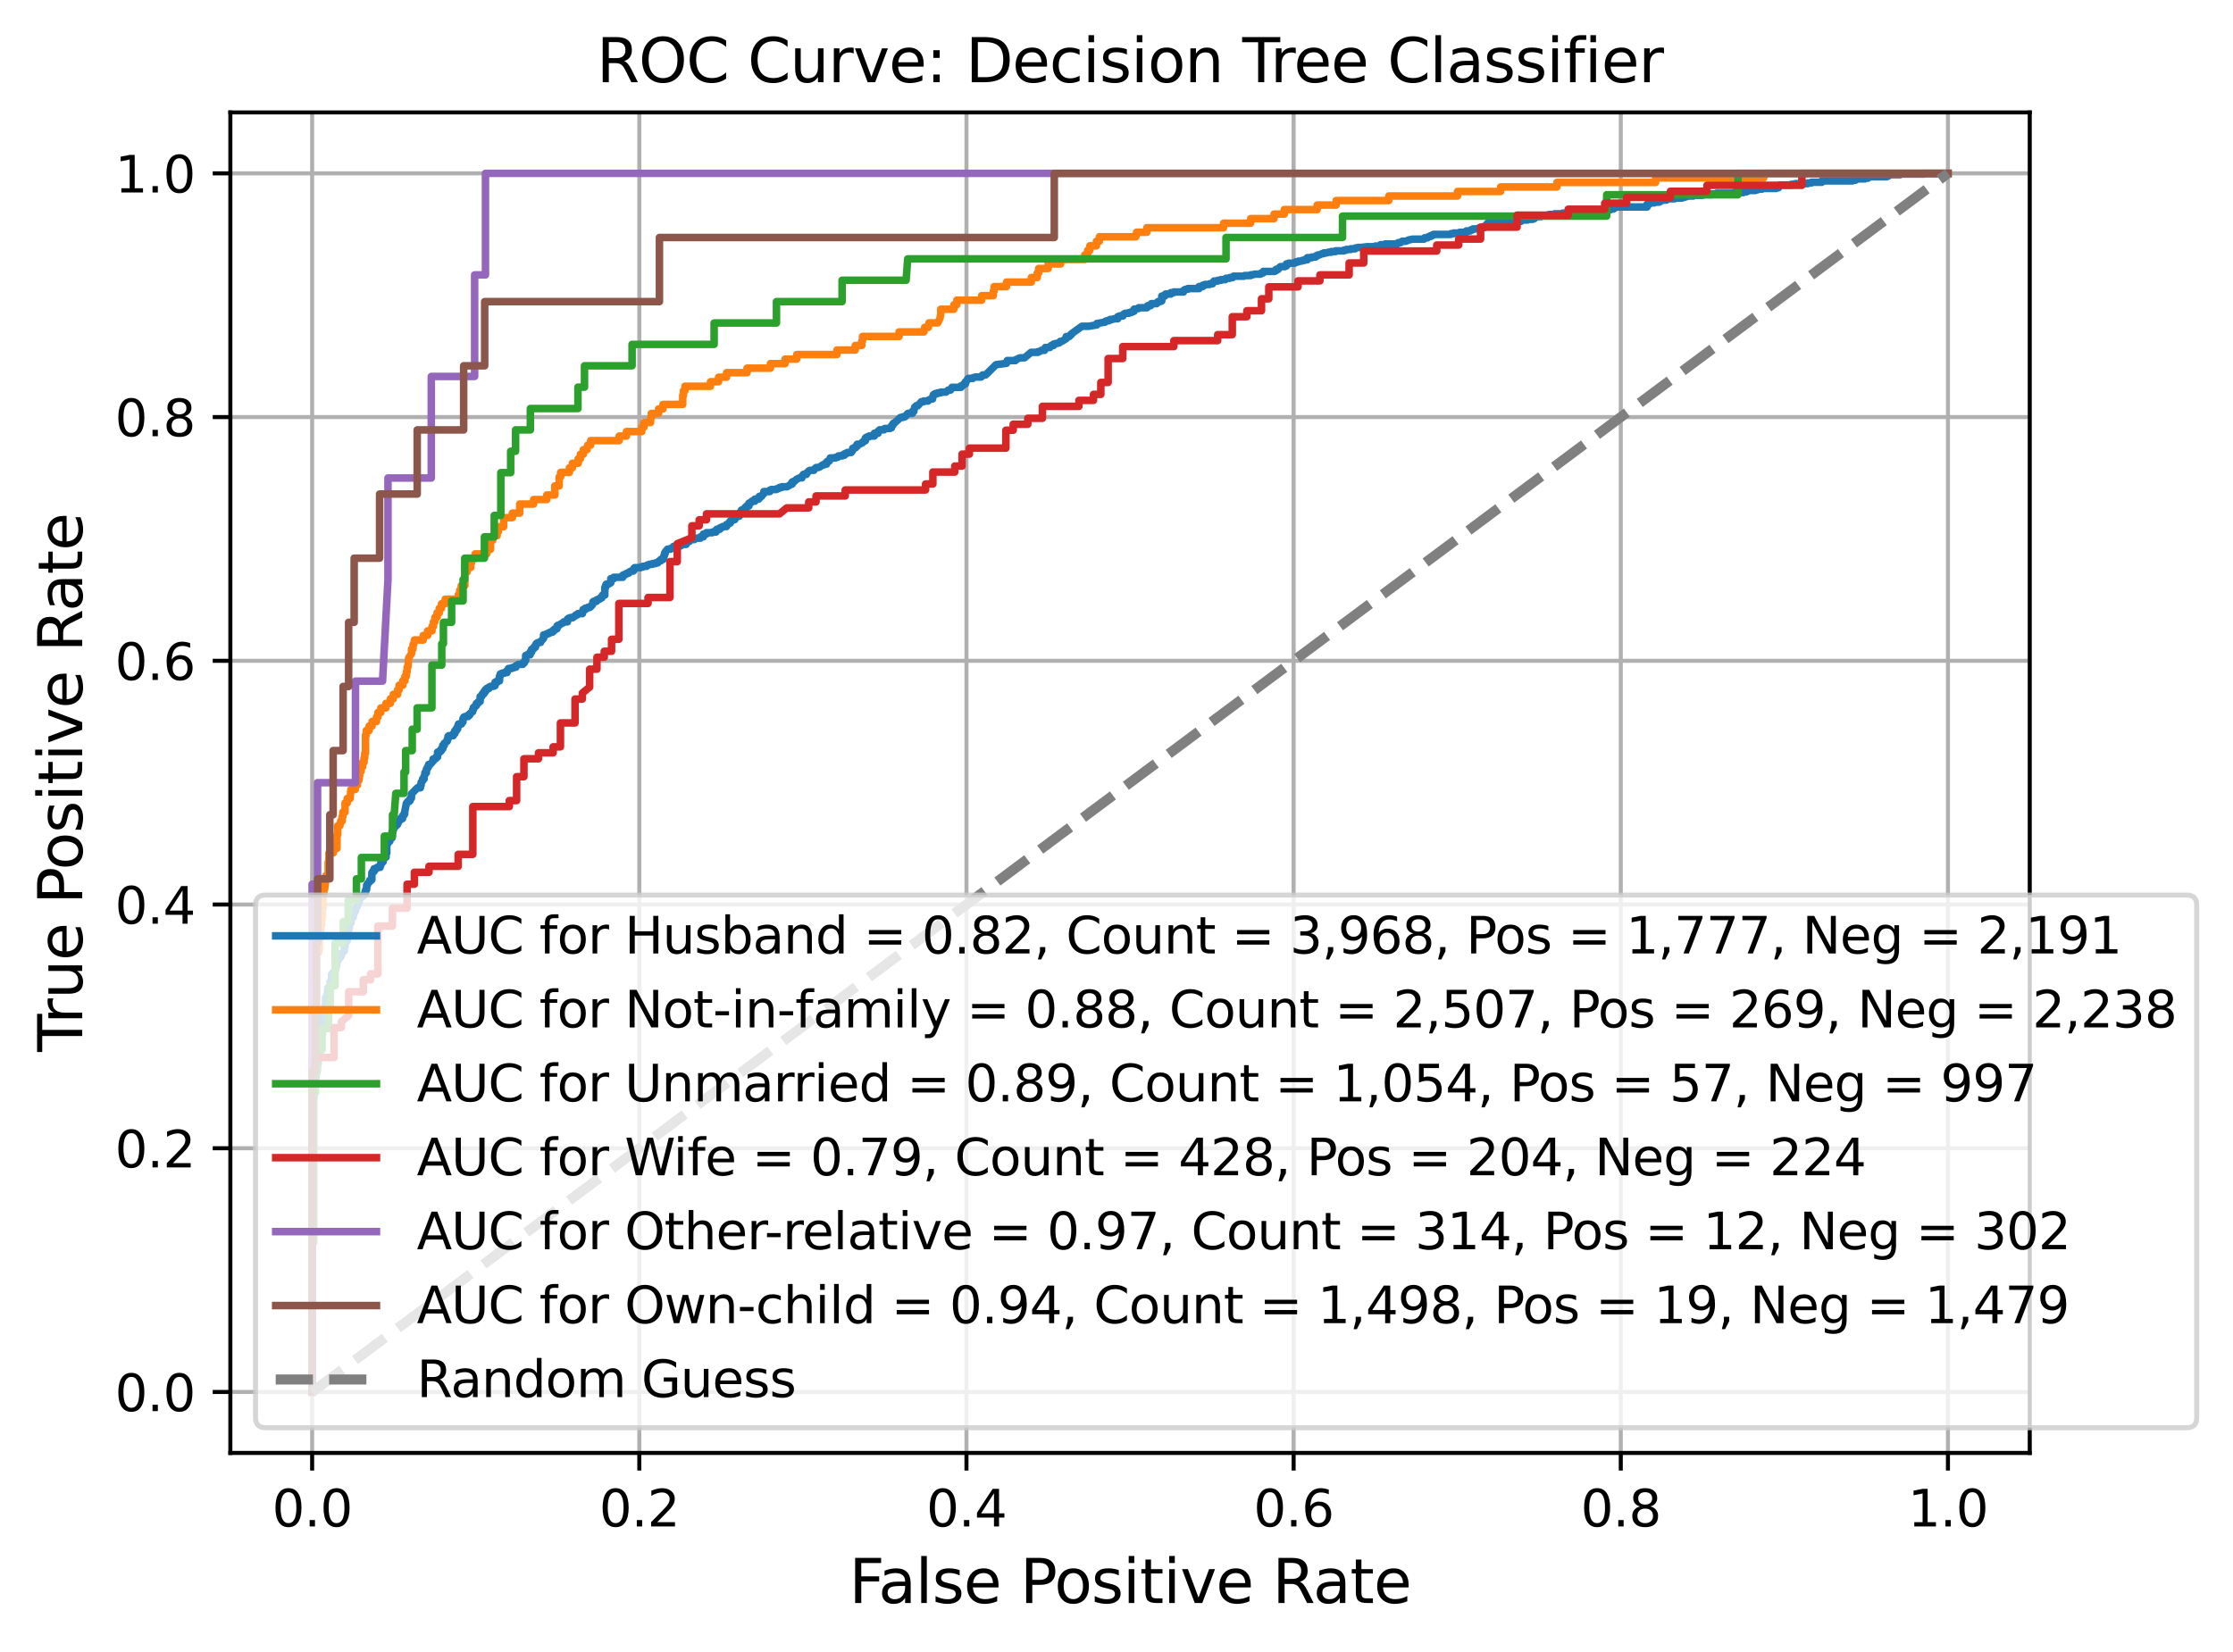 <?xml version="1.0" encoding="utf-8" standalone="no"?>
<!DOCTYPE svg PUBLIC "-//W3C//DTD SVG 1.1//EN"
  "http://www.w3.org/Graphics/SVG/1.1/DTD/svg11.dtd">
<svg xmlns:xlink="http://www.w3.org/1999/xlink" width="443.178pt" height="327.922pt" viewBox="0 0 443.178 327.922" xmlns="http://www.w3.org/2000/svg" version="1.1">
 <defs>
  <style type="text/css">*{stroke-linejoin: round; stroke-linecap: butt}</style>
 </defs>
 <g id="figure_1">
  <g id="patch_1">
   <path d="M 0 327.922 
L 443.178 327.922 
L 443.178 0 
L 0 0 
z
" style="fill: #ffffff"/>
  </g>
  <g id="axes_1">
   <g id="patch_2">
    <path d="M 45.717 288.43 
L 402.837 288.43 
L 402.837 22.318 
L 45.717 22.318 
z
" style="fill: #ffffff"/>
   </g>
   <g id="matplotlib.axis_1">
    <g id="xtick_1">
     <g id="line2d_1">
      <path d="M 61.95 288.43 
L 61.95 22.318 
" clip-path="url(#p1d6bca034e)" style="fill: none; stroke: #b0b0b0; stroke-width: 0.8; stroke-linecap: square"/>
     </g>
     <g id="line2d_2">
      <defs>
       <path id="me28df7f73e" d="M 0 0 
L 0 3.5 
" style="stroke: #000000; stroke-width: 0.8"/>
      </defs>
      <g>
       <use xlink:href="#me28df7f73e" x="61.95" y="288.43" style="stroke: #000000; stroke-width: 0.8"/>
      </g>
     </g>
     <g id="text_1">
      <!-- 0.0 -->
      <g transform="translate(53.998 303.029) scale(0.1 -0.1)">
       <defs>
        <path id="DejaVuSans-30" d="M 2034 4250 
Q 1547 4250 1301 3770 
Q 1056 3291 1056 2328 
Q 1056 1369 1301 889 
Q 1547 409 2034 409 
Q 2525 409 2770 889 
Q 3016 1369 3016 2328 
Q 3016 3291 2770 3770 
Q 2525 4250 2034 4250 
z
M 2034 4750 
Q 2819 4750 3233 4129 
Q 3647 3509 3647 2328 
Q 3647 1150 3233 529 
Q 2819 -91 2034 -91 
Q 1250 -91 836 529 
Q 422 1150 422 2328 
Q 422 3509 836 4129 
Q 1250 4750 2034 4750 
z
" transform="scale(0.016)"/>
        <path id="DejaVuSans-2e" d="M 684 794 
L 1344 794 
L 1344 0 
L 684 0 
L 684 794 
z
" transform="scale(0.016)"/>
       </defs>
       <use xlink:href="#DejaVuSans-30"/>
       <use xlink:href="#DejaVuSans-2e" x="63.623"/>
       <use xlink:href="#DejaVuSans-30" x="95.41"/>
      </g>
     </g>
    </g>
    <g id="xtick_2">
     <g id="line2d_3">
      <path d="M 126.881 288.43 
L 126.881 22.318 
" clip-path="url(#p1d6bca034e)" style="fill: none; stroke: #b0b0b0; stroke-width: 0.8; stroke-linecap: square"/>
     </g>
     <g id="line2d_4">
      <g>
       <use xlink:href="#me28df7f73e" x="126.881" y="288.43" style="stroke: #000000; stroke-width: 0.8"/>
      </g>
     </g>
     <g id="text_2">
      <!-- 0.2 -->
      <g transform="translate(118.929 303.029) scale(0.1 -0.1)">
       <defs>
        <path id="DejaVuSans-32" d="M 1228 531 
L 3431 531 
L 3431 0 
L 469 0 
L 469 531 
Q 828 903 1448 1529 
Q 2069 2156 2228 2338 
Q 2531 2678 2651 2914 
Q 2772 3150 2772 3378 
Q 2772 3750 2511 3984 
Q 2250 4219 1831 4219 
Q 1534 4219 1204 4116 
Q 875 4013 500 3803 
L 500 4441 
Q 881 4594 1212 4672 
Q 1544 4750 1819 4750 
Q 2544 4750 2975 4387 
Q 3406 4025 3406 3419 
Q 3406 3131 3298 2873 
Q 3191 2616 2906 2266 
Q 2828 2175 2409 1742 
Q 1991 1309 1228 531 
z
" transform="scale(0.016)"/>
       </defs>
       <use xlink:href="#DejaVuSans-30"/>
       <use xlink:href="#DejaVuSans-2e" x="63.623"/>
       <use xlink:href="#DejaVuSans-32" x="95.41"/>
      </g>
     </g>
    </g>
    <g id="xtick_3">
     <g id="line2d_5">
      <path d="M 191.811 288.43 
L 191.811 22.318 
" clip-path="url(#p1d6bca034e)" style="fill: none; stroke: #b0b0b0; stroke-width: 0.8; stroke-linecap: square"/>
     </g>
     <g id="line2d_6">
      <g>
       <use xlink:href="#me28df7f73e" x="191.811" y="288.43" style="stroke: #000000; stroke-width: 0.8"/>
      </g>
     </g>
     <g id="text_3">
      <!-- 0.4 -->
      <g transform="translate(183.86 303.029) scale(0.1 -0.1)">
       <defs>
        <path id="DejaVuSans-34" d="M 2419 4116 
L 825 1625 
L 2419 1625 
L 2419 4116 
z
M 2253 4666 
L 3047 4666 
L 3047 1625 
L 3713 1625 
L 3713 1100 
L 3047 1100 
L 3047 0 
L 2419 0 
L 2419 1100 
L 313 1100 
L 313 1709 
L 2253 4666 
z
" transform="scale(0.016)"/>
       </defs>
       <use xlink:href="#DejaVuSans-30"/>
       <use xlink:href="#DejaVuSans-2e" x="63.623"/>
       <use xlink:href="#DejaVuSans-34" x="95.41"/>
      </g>
     </g>
    </g>
    <g id="xtick_4">
     <g id="line2d_7">
      <path d="M 256.742 288.43 
L 256.742 22.318 
" clip-path="url(#p1d6bca034e)" style="fill: none; stroke: #b0b0b0; stroke-width: 0.8; stroke-linecap: square"/>
     </g>
     <g id="line2d_8">
      <g>
       <use xlink:href="#me28df7f73e" x="256.742" y="288.43" style="stroke: #000000; stroke-width: 0.8"/>
      </g>
     </g>
     <g id="text_4">
      <!-- 0.6 -->
      <g transform="translate(248.791 303.029) scale(0.1 -0.1)">
       <defs>
        <path id="DejaVuSans-36" d="M 2113 2584 
Q 1688 2584 1439 2293 
Q 1191 2003 1191 1497 
Q 1191 994 1439 701 
Q 1688 409 2113 409 
Q 2538 409 2786 701 
Q 3034 994 3034 1497 
Q 3034 2003 2786 2293 
Q 2538 2584 2113 2584 
z
M 3366 4563 
L 3366 3988 
Q 3128 4100 2886 4159 
Q 2644 4219 2406 4219 
Q 1781 4219 1451 3797 
Q 1122 3375 1075 2522 
Q 1259 2794 1537 2939 
Q 1816 3084 2150 3084 
Q 2853 3084 3261 2657 
Q 3669 2231 3669 1497 
Q 3669 778 3244 343 
Q 2819 -91 2113 -91 
Q 1303 -91 875 529 
Q 447 1150 447 2328 
Q 447 3434 972 4092 
Q 1497 4750 2381 4750 
Q 2619 4750 2861 4703 
Q 3103 4656 3366 4563 
z
" transform="scale(0.016)"/>
       </defs>
       <use xlink:href="#DejaVuSans-30"/>
       <use xlink:href="#DejaVuSans-2e" x="63.623"/>
       <use xlink:href="#DejaVuSans-36" x="95.41"/>
      </g>
     </g>
    </g>
    <g id="xtick_5">
     <g id="line2d_9">
      <path d="M 321.673 288.43 
L 321.673 22.318 
" clip-path="url(#p1d6bca034e)" style="fill: none; stroke: #b0b0b0; stroke-width: 0.8; stroke-linecap: square"/>
     </g>
     <g id="line2d_10">
      <g>
       <use xlink:href="#me28df7f73e" x="321.673" y="288.43" style="stroke: #000000; stroke-width: 0.8"/>
      </g>
     </g>
     <g id="text_5">
      <!-- 0.8 -->
      <g transform="translate(313.722 303.029) scale(0.1 -0.1)">
       <defs>
        <path id="DejaVuSans-38" d="M 2034 2216 
Q 1584 2216 1326 1975 
Q 1069 1734 1069 1313 
Q 1069 891 1326 650 
Q 1584 409 2034 409 
Q 2484 409 2743 651 
Q 3003 894 3003 1313 
Q 3003 1734 2745 1975 
Q 2488 2216 2034 2216 
z
M 1403 2484 
Q 997 2584 770 2862 
Q 544 3141 544 3541 
Q 544 4100 942 4425 
Q 1341 4750 2034 4750 
Q 2731 4750 3128 4425 
Q 3525 4100 3525 3541 
Q 3525 3141 3298 2862 
Q 3072 2584 2669 2484 
Q 3125 2378 3379 2068 
Q 3634 1759 3634 1313 
Q 3634 634 3220 271 
Q 2806 -91 2034 -91 
Q 1263 -91 848 271 
Q 434 634 434 1313 
Q 434 1759 690 2068 
Q 947 2378 1403 2484 
z
M 1172 3481 
Q 1172 3119 1398 2916 
Q 1625 2713 2034 2713 
Q 2441 2713 2670 2916 
Q 2900 3119 2900 3481 
Q 2900 3844 2670 4047 
Q 2441 4250 2034 4250 
Q 1625 4250 1398 4047 
Q 1172 3844 1172 3481 
z
" transform="scale(0.016)"/>
       </defs>
       <use xlink:href="#DejaVuSans-30"/>
       <use xlink:href="#DejaVuSans-2e" x="63.623"/>
       <use xlink:href="#DejaVuSans-38" x="95.41"/>
      </g>
     </g>
    </g>
    <g id="xtick_6">
     <g id="line2d_11">
      <path d="M 386.604 288.43 
L 386.604 22.318 
" clip-path="url(#p1d6bca034e)" style="fill: none; stroke: #b0b0b0; stroke-width: 0.8; stroke-linecap: square"/>
     </g>
     <g id="line2d_12">
      <g>
       <use xlink:href="#me28df7f73e" x="386.604" y="288.43" style="stroke: #000000; stroke-width: 0.8"/>
      </g>
     </g>
     <g id="text_6">
      <!-- 1.0 -->
      <g transform="translate(378.653 303.029) scale(0.1 -0.1)">
       <defs>
        <path id="DejaVuSans-31" d="M 794 531 
L 1825 531 
L 1825 4091 
L 703 3866 
L 703 4441 
L 1819 4666 
L 2450 4666 
L 2450 531 
L 3481 531 
L 3481 0 
L 794 0 
L 794 531 
z
" transform="scale(0.016)"/>
       </defs>
       <use xlink:href="#DejaVuSans-31"/>
       <use xlink:href="#DejaVuSans-2e" x="63.623"/>
       <use xlink:href="#DejaVuSans-30" x="95.41"/>
      </g>
     </g>
    </g>
    <g id="text_7">
     <!-- False Positive Rate -->
     <g transform="translate(168.517 318.226) scale(0.12 -0.12)">
      <defs>
       <path id="DejaVuSans-46" d="M 628 4666 
L 3309 4666 
L 3309 4134 
L 1259 4134 
L 1259 2759 
L 3109 2759 
L 3109 2228 
L 1259 2228 
L 1259 0 
L 628 0 
L 628 4666 
z
" transform="scale(0.016)"/>
       <path id="DejaVuSans-61" d="M 2194 1759 
Q 1497 1759 1228 1600 
Q 959 1441 959 1056 
Q 959 750 1161 570 
Q 1363 391 1709 391 
Q 2188 391 2477 730 
Q 2766 1069 2766 1631 
L 2766 1759 
L 2194 1759 
z
M 3341 1997 
L 3341 0 
L 2766 0 
L 2766 531 
Q 2569 213 2275 61 
Q 1981 -91 1556 -91 
Q 1019 -91 701 211 
Q 384 513 384 1019 
Q 384 1609 779 1909 
Q 1175 2209 1959 2209 
L 2766 2209 
L 2766 2266 
Q 2766 2663 2505 2880 
Q 2244 3097 1772 3097 
Q 1472 3097 1187 3025 
Q 903 2953 641 2809 
L 641 3341 
Q 956 3463 1253 3523 
Q 1550 3584 1831 3584 
Q 2591 3584 2966 3190 
Q 3341 2797 3341 1997 
z
" transform="scale(0.016)"/>
       <path id="DejaVuSans-6c" d="M 603 4863 
L 1178 4863 
L 1178 0 
L 603 0 
L 603 4863 
z
" transform="scale(0.016)"/>
       <path id="DejaVuSans-73" d="M 2834 3397 
L 2834 2853 
Q 2591 2978 2328 3040 
Q 2066 3103 1784 3103 
Q 1356 3103 1142 2972 
Q 928 2841 928 2578 
Q 928 2378 1081 2264 
Q 1234 2150 1697 2047 
L 1894 2003 
Q 2506 1872 2764 1633 
Q 3022 1394 3022 966 
Q 3022 478 2636 193 
Q 2250 -91 1575 -91 
Q 1294 -91 989 -36 
Q 684 19 347 128 
L 347 722 
Q 666 556 975 473 
Q 1284 391 1588 391 
Q 1994 391 2212 530 
Q 2431 669 2431 922 
Q 2431 1156 2273 1281 
Q 2116 1406 1581 1522 
L 1381 1569 
Q 847 1681 609 1914 
Q 372 2147 372 2553 
Q 372 3047 722 3315 
Q 1072 3584 1716 3584 
Q 2034 3584 2315 3537 
Q 2597 3491 2834 3397 
z
" transform="scale(0.016)"/>
       <path id="DejaVuSans-65" d="M 3597 1894 
L 3597 1613 
L 953 1613 
Q 991 1019 1311 708 
Q 1631 397 2203 397 
Q 2534 397 2845 478 
Q 3156 559 3463 722 
L 3463 178 
Q 3153 47 2828 -22 
Q 2503 -91 2169 -91 
Q 1331 -91 842 396 
Q 353 884 353 1716 
Q 353 2575 817 3079 
Q 1281 3584 2069 3584 
Q 2775 3584 3186 3129 
Q 3597 2675 3597 1894 
z
M 3022 2063 
Q 3016 2534 2758 2815 
Q 2500 3097 2075 3097 
Q 1594 3097 1305 2825 
Q 1016 2553 972 2059 
L 3022 2063 
z
" transform="scale(0.016)"/>
       <path id="DejaVuSans-20" transform="scale(0.016)"/>
       <path id="DejaVuSans-50" d="M 1259 4147 
L 1259 2394 
L 2053 2394 
Q 2494 2394 2734 2622 
Q 2975 2850 2975 3272 
Q 2975 3691 2734 3919 
Q 2494 4147 2053 4147 
L 1259 4147 
z
M 628 4666 
L 2053 4666 
Q 2838 4666 3239 4311 
Q 3641 3956 3641 3272 
Q 3641 2581 3239 2228 
Q 2838 1875 2053 1875 
L 1259 1875 
L 1259 0 
L 628 0 
L 628 4666 
z
" transform="scale(0.016)"/>
       <path id="DejaVuSans-6f" d="M 1959 3097 
Q 1497 3097 1228 2736 
Q 959 2375 959 1747 
Q 959 1119 1226 758 
Q 1494 397 1959 397 
Q 2419 397 2687 759 
Q 2956 1122 2956 1747 
Q 2956 2369 2687 2733 
Q 2419 3097 1959 3097 
z
M 1959 3584 
Q 2709 3584 3137 3096 
Q 3566 2609 3566 1747 
Q 3566 888 3137 398 
Q 2709 -91 1959 -91 
Q 1206 -91 779 398 
Q 353 888 353 1747 
Q 353 2609 779 3096 
Q 1206 3584 1959 3584 
z
" transform="scale(0.016)"/>
       <path id="DejaVuSans-69" d="M 603 3500 
L 1178 3500 
L 1178 0 
L 603 0 
L 603 3500 
z
M 603 4863 
L 1178 4863 
L 1178 4134 
L 603 4134 
L 603 4863 
z
" transform="scale(0.016)"/>
       <path id="DejaVuSans-74" d="M 1172 4494 
L 1172 3500 
L 2356 3500 
L 2356 3053 
L 1172 3053 
L 1172 1153 
Q 1172 725 1289 603 
Q 1406 481 1766 481 
L 2356 481 
L 2356 0 
L 1766 0 
Q 1100 0 847 248 
Q 594 497 594 1153 
L 594 3053 
L 172 3053 
L 172 3500 
L 594 3500 
L 594 4494 
L 1172 4494 
z
" transform="scale(0.016)"/>
       <path id="DejaVuSans-76" d="M 191 3500 
L 800 3500 
L 1894 563 
L 2988 3500 
L 3597 3500 
L 2284 0 
L 1503 0 
L 191 3500 
z
" transform="scale(0.016)"/>
       <path id="DejaVuSans-52" d="M 2841 2188 
Q 3044 2119 3236 1894 
Q 3428 1669 3622 1275 
L 4263 0 
L 3584 0 
L 2988 1197 
Q 2756 1666 2539 1819 
Q 2322 1972 1947 1972 
L 1259 1972 
L 1259 0 
L 628 0 
L 628 4666 
L 2053 4666 
Q 2853 4666 3247 4331 
Q 3641 3997 3641 3322 
Q 3641 2881 3436 2590 
Q 3231 2300 2841 2188 
z
M 1259 4147 
L 1259 2491 
L 2053 2491 
Q 2509 2491 2742 2702 
Q 2975 2913 2975 3322 
Q 2975 3731 2742 3939 
Q 2509 4147 2053 4147 
L 1259 4147 
z
" transform="scale(0.016)"/>
      </defs>
      <use xlink:href="#DejaVuSans-46"/>
      <use xlink:href="#DejaVuSans-61" x="48.395"/>
      <use xlink:href="#DejaVuSans-6c" x="109.674"/>
      <use xlink:href="#DejaVuSans-73" x="137.457"/>
      <use xlink:href="#DejaVuSans-65" x="189.557"/>
      <use xlink:href="#DejaVuSans-20" x="251.08"/>
      <use xlink:href="#DejaVuSans-50" x="282.867"/>
      <use xlink:href="#DejaVuSans-6f" x="339.545"/>
      <use xlink:href="#DejaVuSans-73" x="400.727"/>
      <use xlink:href="#DejaVuSans-69" x="452.826"/>
      <use xlink:href="#DejaVuSans-74" x="480.609"/>
      <use xlink:href="#DejaVuSans-69" x="519.818"/>
      <use xlink:href="#DejaVuSans-76" x="547.602"/>
      <use xlink:href="#DejaVuSans-65" x="606.781"/>
      <use xlink:href="#DejaVuSans-20" x="668.305"/>
      <use xlink:href="#DejaVuSans-52" x="700.092"/>
      <use xlink:href="#DejaVuSans-61" x="767.324"/>
      <use xlink:href="#DejaVuSans-74" x="828.604"/>
      <use xlink:href="#DejaVuSans-65" x="867.812"/>
     </g>
    </g>
   </g>
   <g id="matplotlib.axis_2">
    <g id="ytick_1">
     <g id="line2d_13">
      <path d="M 45.717 276.334 
L 402.837 276.334 
" clip-path="url(#p1d6bca034e)" style="fill: none; stroke: #b0b0b0; stroke-width: 0.8; stroke-linecap: square"/>
     </g>
     <g id="line2d_14">
      <defs>
       <path id="m6f113d8951" d="M 0 0 
L -3.5 0 
" style="stroke: #000000; stroke-width: 0.8"/>
      </defs>
      <g>
       <use xlink:href="#m6f113d8951" x="45.717" y="276.334" style="stroke: #000000; stroke-width: 0.8"/>
      </g>
     </g>
     <g id="text_8">
      <!-- 0.0 -->
      <g transform="translate(22.814 280.133) scale(0.1 -0.1)">
       <use xlink:href="#DejaVuSans-30"/>
       <use xlink:href="#DejaVuSans-2e" x="63.623"/>
       <use xlink:href="#DejaVuSans-30" x="95.41"/>
      </g>
     </g>
    </g>
    <g id="ytick_2">
     <g id="line2d_15">
      <path d="M 45.717 227.95 
L 402.837 227.95 
" clip-path="url(#p1d6bca034e)" style="fill: none; stroke: #b0b0b0; stroke-width: 0.8; stroke-linecap: square"/>
     </g>
     <g id="line2d_16">
      <g>
       <use xlink:href="#m6f113d8951" x="45.717" y="227.95" style="stroke: #000000; stroke-width: 0.8"/>
      </g>
     </g>
     <g id="text_9">
      <!-- 0.2 -->
      <g transform="translate(22.814 231.749) scale(0.1 -0.1)">
       <use xlink:href="#DejaVuSans-30"/>
       <use xlink:href="#DejaVuSans-2e" x="63.623"/>
       <use xlink:href="#DejaVuSans-32" x="95.41"/>
      </g>
     </g>
    </g>
    <g id="ytick_3">
     <g id="line2d_17">
      <path d="M 45.717 179.566 
L 402.837 179.566 
" clip-path="url(#p1d6bca034e)" style="fill: none; stroke: #b0b0b0; stroke-width: 0.8; stroke-linecap: square"/>
     </g>
     <g id="line2d_18">
      <g>
       <use xlink:href="#m6f113d8951" x="45.717" y="179.566" style="stroke: #000000; stroke-width: 0.8"/>
      </g>
     </g>
     <g id="text_10">
      <!-- 0.4 -->
      <g transform="translate(22.814 183.365) scale(0.1 -0.1)">
       <use xlink:href="#DejaVuSans-30"/>
       <use xlink:href="#DejaVuSans-2e" x="63.623"/>
       <use xlink:href="#DejaVuSans-34" x="95.41"/>
      </g>
     </g>
    </g>
    <g id="ytick_4">
     <g id="line2d_19">
      <path d="M 45.717 131.182 
L 402.837 131.182 
" clip-path="url(#p1d6bca034e)" style="fill: none; stroke: #b0b0b0; stroke-width: 0.8; stroke-linecap: square"/>
     </g>
     <g id="line2d_20">
      <g>
       <use xlink:href="#m6f113d8951" x="45.717" y="131.182" style="stroke: #000000; stroke-width: 0.8"/>
      </g>
     </g>
     <g id="text_11">
      <!-- 0.6 -->
      <g transform="translate(22.814 134.981) scale(0.1 -0.1)">
       <use xlink:href="#DejaVuSans-30"/>
       <use xlink:href="#DejaVuSans-2e" x="63.623"/>
       <use xlink:href="#DejaVuSans-36" x="95.41"/>
      </g>
     </g>
    </g>
    <g id="ytick_5">
     <g id="line2d_21">
      <path d="M 45.717 82.798 
L 402.837 82.798 
" clip-path="url(#p1d6bca034e)" style="fill: none; stroke: #b0b0b0; stroke-width: 0.8; stroke-linecap: square"/>
     </g>
     <g id="line2d_22">
      <g>
       <use xlink:href="#m6f113d8951" x="45.717" y="82.798" style="stroke: #000000; stroke-width: 0.8"/>
      </g>
     </g>
     <g id="text_12">
      <!-- 0.8 -->
      <g transform="translate(22.814 86.597) scale(0.1 -0.1)">
       <use xlink:href="#DejaVuSans-30"/>
       <use xlink:href="#DejaVuSans-2e" x="63.623"/>
       <use xlink:href="#DejaVuSans-38" x="95.41"/>
      </g>
     </g>
    </g>
    <g id="ytick_6">
     <g id="line2d_23">
      <path d="M 45.717 34.414 
L 402.837 34.414 
" clip-path="url(#p1d6bca034e)" style="fill: none; stroke: #b0b0b0; stroke-width: 0.8; stroke-linecap: square"/>
     </g>
     <g id="line2d_24">
      <g>
       <use xlink:href="#m6f113d8951" x="45.717" y="34.414" style="stroke: #000000; stroke-width: 0.8"/>
      </g>
     </g>
     <g id="text_13">
      <!-- 1.0 -->
      <g transform="translate(22.814 38.213) scale(0.1 -0.1)">
       <use xlink:href="#DejaVuSans-31"/>
       <use xlink:href="#DejaVuSans-2e" x="63.623"/>
       <use xlink:href="#DejaVuSans-30" x="95.41"/>
      </g>
     </g>
    </g>
    <g id="text_14">
     <!-- True Positive Rate -->
     <g transform="translate(16.318 208.81) rotate(-90) scale(0.12 -0.12)">
      <defs>
       <path id="DejaVuSans-54" d="M -19 4666 
L 3928 4666 
L 3928 4134 
L 2272 4134 
L 2272 0 
L 1638 0 
L 1638 4134 
L -19 4134 
L -19 4666 
z
" transform="scale(0.016)"/>
       <path id="DejaVuSans-72" d="M 2631 2963 
Q 2534 3019 2420 3045 
Q 2306 3072 2169 3072 
Q 1681 3072 1420 2755 
Q 1159 2438 1159 1844 
L 1159 0 
L 581 0 
L 581 3500 
L 1159 3500 
L 1159 2956 
Q 1341 3275 1631 3429 
Q 1922 3584 2338 3584 
Q 2397 3584 2469 3576 
Q 2541 3569 2628 3553 
L 2631 2963 
z
" transform="scale(0.016)"/>
       <path id="DejaVuSans-75" d="M 544 1381 
L 544 3500 
L 1119 3500 
L 1119 1403 
Q 1119 906 1312 657 
Q 1506 409 1894 409 
Q 2359 409 2629 706 
Q 2900 1003 2900 1516 
L 2900 3500 
L 3475 3500 
L 3475 0 
L 2900 0 
L 2900 538 
Q 2691 219 2414 64 
Q 2138 -91 1772 -91 
Q 1169 -91 856 284 
Q 544 659 544 1381 
z
M 1991 3584 
L 1991 3584 
z
" transform="scale(0.016)"/>
      </defs>
      <use xlink:href="#DejaVuSans-54"/>
      <use xlink:href="#DejaVuSans-72" x="46.334"/>
      <use xlink:href="#DejaVuSans-75" x="87.447"/>
      <use xlink:href="#DejaVuSans-65" x="150.826"/>
      <use xlink:href="#DejaVuSans-20" x="212.35"/>
      <use xlink:href="#DejaVuSans-50" x="244.137"/>
      <use xlink:href="#DejaVuSans-6f" x="300.814"/>
      <use xlink:href="#DejaVuSans-73" x="361.996"/>
      <use xlink:href="#DejaVuSans-69" x="414.096"/>
      <use xlink:href="#DejaVuSans-74" x="441.879"/>
      <use xlink:href="#DejaVuSans-69" x="481.088"/>
      <use xlink:href="#DejaVuSans-76" x="508.871"/>
      <use xlink:href="#DejaVuSans-65" x="568.051"/>
      <use xlink:href="#DejaVuSans-20" x="629.574"/>
      <use xlink:href="#DejaVuSans-52" x="661.361"/>
      <use xlink:href="#DejaVuSans-61" x="728.594"/>
      <use xlink:href="#DejaVuSans-74" x="789.873"/>
      <use xlink:href="#DejaVuSans-65" x="829.082"/>
     </g>
    </g>
   </g>
   <g id="line2d_25">
    <path d="M 61.95 276.334 
L 61.95 231 
L 62.098 231 
L 62.098 218.066 
L 62.246 218.066 
L 62.246 216.841 
L 62.394 216.841 
L 62.394 216.024 
L 62.542 216.024 
L 62.542 213.846 
L 62.69 213.846 
L 62.69 213.029 
L 62.839 213.029 
L 62.839 212.485 
L 62.987 212.485 
L 62.987 211.396 
L 63.135 211.259 
L 63.135 210.306 
L 63.283 210.306 
L 63.283 209.49 
L 63.431 209.49 
L 63.431 207.856 
L 63.58 207.856 
L 63.58 205.678 
L 63.876 205.678 
L 63.876 205.269 
L 64.024 205.269 
L 64.024 201.457 
L 64.172 201.457 
L 64.172 201.321 
L 64.32 201.321 
L 64.32 200.777 
L 64.469 200.777 
L 64.469 199.688 
L 64.617 199.688 
L 64.617 198.054 
L 64.765 198.054 
L 64.913 197.918 
L 64.913 197.509 
L 65.061 197.509 
L 65.061 196.148 
L 65.358 196.148 
L 65.358 195.74 
L 65.506 195.74 
L 65.506 194.923 
L 65.802 194.923 
L 65.802 193.425 
L 66.543 192.608 
L 66.543 192.336 
L 66.691 192.336 
L 66.691 192.2 
L 66.839 191.519 
L 66.839 190.975 
L 66.988 190.975 
L 66.988 190.702 
L 67.136 190.566 
L 67.136 190.158 
L 67.58 190.022 
L 67.58 189.749 
L 67.728 189.749 
L 67.728 189.341 
L 68.321 188.796 
L 68.321 187.98 
L 68.469 187.98 
L 68.469 187.027 
L 68.618 187.027 
L 68.914 186.754 
L 68.914 184.848 
L 69.062 184.848 
L 69.062 184.712 
L 69.21 184.712 
L 69.21 184.168 
L 69.358 184.168 
L 69.358 183.487 
L 69.507 183.487 
L 69.507 183.351 
L 69.655 183.215 
L 69.655 182.126 
L 70.099 182.126 
L 70.099 181.445 
L 70.247 181.445 
L 70.247 181.173 
L 70.396 180.9 
L 70.544 180.9 
L 70.544 180.356 
L 70.692 180.356 
L 70.692 180.083 
L 70.84 180.083 
L 70.84 179.947 
L 70.988 179.675 
L 71.137 179.403 
L 71.137 179.13 
L 71.285 179.13 
L 71.285 178.45 
L 71.433 178.45 
L 71.581 178.314 
L 71.581 178.041 
L 71.729 178.041 
L 72.026 177.905 
L 72.026 177.769 
L 72.174 177.769 
L 72.174 177.633 
L 72.322 177.633 
L 72.322 177.497 
L 72.47 177.497 
L 72.47 176.952 
L 72.618 176.952 
L 72.618 176.544 
L 72.766 176.544 
L 72.766 175.727 
L 72.915 175.727 
L 72.915 175.455 
L 73.359 175.046 
L 73.359 174.774 
L 73.656 174.774 
L 73.656 174.638 
L 73.804 174.638 
L 73.804 173.276 
L 73.952 173.276 
L 73.952 173.004 
L 74.248 173.004 
L 74.248 172.46 
L 74.693 172.46 
L 74.693 172.323 
L 74.841 172.323 
L 74.841 172.187 
L 75.434 172.187 
L 75.434 171.779 
L 75.582 171.779 
L 75.582 171.234 
L 75.878 171.234 
L 75.878 171.098 
L 76.026 171.098 
L 76.026 170.554 
L 76.175 170.554 
L 76.175 170.281 
L 76.323 170.281 
L 76.323 170.145 
L 76.619 170.145 
L 76.619 169.328 
L 76.767 169.328 
L 76.767 167.559 
L 76.915 167.559 
L 76.915 167.15 
L 77.064 167.15 
L 77.064 167.014 
L 77.36 167.014 
L 77.36 166.469 
L 77.508 166.469 
L 77.804 166.333 
L 77.804 165.108 
L 77.953 165.108 
L 77.953 164.7 
L 78.101 164.7 
L 78.101 164.291 
L 78.249 164.291 
L 78.249 164.019 
L 78.545 164.019 
L 78.545 163.747 
L 78.842 163.747 
L 78.842 163.474 
L 78.99 163.474 
L 78.99 163.066 
L 79.138 163.066 
L 79.138 162.93 
L 79.286 162.93 
L 79.286 162.794 
L 79.434 162.794 
L 79.434 162.521 
L 79.879 162.521 
L 79.879 161.977 
L 80.027 161.977 
L 80.027 161.841 
L 80.175 161.841 
L 80.175 161.568 
L 80.323 161.568 
L 80.323 161.16 
L 80.62 159.663 
L 80.62 159.526 
L 80.916 159.118 
L 81.213 159.118 
L 81.361 158.982 
L 81.361 158.573 
L 81.509 158.573 
L 81.657 158.437 
L 81.657 157.62 
L 82.842 156.395 
L 83.435 156.395 
L 83.435 155.851 
L 83.583 155.851 
L 83.583 155.306 
L 83.88 155.034 
L 83.88 154.625 
L 84.176 154.625 
L 84.176 154.081 
L 84.324 153.809 
L 84.324 153.4 
L 84.621 153.4 
L 84.621 152.719 
L 84.769 152.719 
L 84.769 152.447 
L 84.917 152.447 
L 84.917 152.175 
L 85.065 152.175 
L 85.065 151.766 
L 85.361 151.766 
L 85.954 151.086 
L 85.954 150.677 
L 86.399 150.677 
L 86.547 150.541 
L 86.547 150.269 
L 86.843 150.269 
L 86.843 149.316 
L 87.288 149.316 
L 87.288 149.044 
L 87.584 149.044 
L 87.584 148.635 
L 87.88 148.635 
L 87.88 147.955 
L 88.177 147.955 
L 88.177 147.546 
L 88.77 147.138 
L 88.77 146.729 
L 88.918 146.729 
L 88.918 146.185 
L 89.066 146.185 
L 89.066 146.049 
L 89.955 146.049 
L 89.955 145.64 
L 90.251 145.64 
L 90.251 145.096 
L 90.548 145.096 
L 90.548 144.687 
L 90.844 144.687 
L 90.844 144.143 
L 90.992 144.143 
L 90.992 143.734 
L 91.585 143.734 
L 91.585 143.462 
L 91.733 143.462 
L 91.733 143.326 
L 91.881 143.326 
L 91.881 142.645 
L 92.029 142.645 
L 92.029 142.373 
L 92.326 142.373 
L 92.326 142.237 
L 92.918 142.237 
L 92.918 141.964 
L 93.215 141.964 
L 93.215 141.692 
L 93.363 141.692 
L 93.363 141.556 
L 93.808 141.284 
L 93.808 140.875 
L 93.956 140.875 
L 93.956 140.467 
L 94.104 140.467 
L 94.104 140.331 
L 94.252 140.331 
L 94.252 140.195 
L 94.4 140.195 
L 94.4 140.058 
L 94.548 140.058 
L 94.548 139.65 
L 94.845 139.65 
L 94.845 139.378 
L 95.141 139.378 
L 95.141 139.242 
L 95.289 139.242 
L 95.289 138.289 
L 95.586 138.289 
L 95.586 138.016 
L 95.734 138.016 
L 95.734 137.744 
L 96.03 137.744 
L 96.03 137.336 
L 96.327 137.336 
L 96.327 136.927 
L 96.623 136.927 
L 96.623 136.655 
L 97.067 136.655 
L 97.067 136.383 
L 97.364 136.383 
L 97.364 136.247 
L 97.956 136.247 
L 98.253 136.11 
L 98.253 135.43 
L 98.697 135.43 
L 98.697 135.157 
L 99.142 135.157 
L 99.142 134.204 
L 99.29 134.204 
L 99.29 133.796 
L 99.586 133.796 
L 99.586 133.66 
L 100.031 133.66 
L 100.031 133.524 
L 100.624 133.524 
L 100.624 133.115 
L 100.772 133.115 
L 100.772 132.979 
L 100.92 132.979 
L 100.92 132.707 
L 101.513 132.707 
L 101.513 132.571 
L 101.957 132.571 
L 101.957 132.435 
L 102.402 132.435 
L 102.402 132.162 
L 102.55 132.162 
L 102.846 131.89 
L 103.735 131.89 
L 103.735 131.618 
L 104.032 131.618 
L 104.032 131.345 
L 104.18 131.345 
L 104.18 131.073 
L 104.328 131.073 
L 104.328 130.12 
L 104.624 130.12 
L 104.624 129.984 
L 105.217 129.984 
L 105.217 129.44 
L 105.513 129.44 
L 105.513 128.895 
L 105.81 128.895 
L 105.81 128.759 
L 105.958 128.759 
L 105.958 128.487 
L 106.254 128.487 
L 106.254 128.078 
L 106.403 128.078 
L 106.403 127.806 
L 106.551 127.806 
L 106.551 127.67 
L 106.699 127.67 
L 106.847 127.534 
L 107.292 127.534 
L 107.292 127.397 
L 107.884 126.717 
L 107.884 126.036 
L 108.181 126.036 
L 108.329 125.9 
L 108.625 125.9 
L 108.625 125.764 
L 108.922 125.764 
L 108.922 125.628 
L 109.218 125.628 
L 109.218 125.491 
L 109.662 125.491 
L 109.662 125.219 
L 109.959 125.219 
L 109.959 124.947 
L 110.255 124.947 
L 110.255 124.811 
L 110.551 124.811 
L 110.551 124.266 
L 110.7 124.13 
L 110.996 124.13 
L 111.292 123.858 
L 111.885 123.586 
L 111.885 123.449 
L 112.626 123.449 
L 112.626 122.905 
L 112.774 122.905 
L 112.774 122.769 
L 113.07 122.769 
L 113.07 122.633 
L 113.663 122.633 
L 113.663 122.496 
L 113.811 122.496 
L 114.256 122.224 
L 114.256 122.088 
L 114.552 122.088 
L 114.552 121.952 
L 114.7 121.952 
L 114.7 121.816 
L 115.589 121.816 
L 115.589 121.407 
L 115.738 121.407 
L 115.738 120.999 
L 116.182 120.999 
L 116.182 120.727 
L 116.627 120.727 
L 116.627 120.59 
L 117.071 120.59 
L 117.071 120.454 
L 117.219 120.454 
L 117.219 120.318 
L 117.368 120.318 
L 117.664 119.91 
L 117.664 119.501 
L 117.812 119.501 
L 117.812 119.365 
L 118.405 119.365 
L 118.405 119.093 
L 118.701 118.957 
L 118.998 118.957 
L 118.998 118.821 
L 119.146 118.821 
L 119.146 118.685 
L 119.442 118.685 
L 119.442 118.412 
L 119.59 118.14 
L 120.035 118.14 
L 120.035 116.642 
L 120.183 116.642 
L 120.183 116.234 
L 120.331 115.962 
L 120.776 115.962 
L 121.22 115.689 
L 121.22 114.873 
L 121.813 114.873 
L 121.813 114.6 
L 123.591 114.6 
L 123.591 114.192 
L 123.887 114.192 
L 123.887 114.056 
L 124.184 114.056 
L 124.184 113.92 
L 124.48 113.783 
L 124.776 113.783 
L 124.776 113.647 
L 124.925 113.647 
L 124.925 113.511 
L 125.073 113.511 
L 125.221 113.375 
L 125.665 113.375 
L 125.814 113.239 
L 125.814 112.831 
L 125.962 112.831 
L 125.962 112.694 
L 127.147 112.694 
L 127.147 112.558 
L 127.592 112.558 
L 127.592 112.422 
L 128.333 112.422 
L 128.333 112.286 
L 128.481 112.286 
L 128.481 112.15 
L 128.777 112.15 
L 128.925 112.014 
L 129.518 112.014 
L 129.518 111.878 
L 130.111 111.878 
L 130.111 111.741 
L 130.555 111.741 
L 130.555 111.605 
L 130.852 111.333 
L 131.148 111.333 
L 131.148 111.061 
L 131.593 111.061 
L 131.593 110.788 
L 131.741 110.788 
L 131.741 110.38 
L 131.889 110.244 
L 131.889 109.835 
L 132.037 109.835 
L 132.037 109.563 
L 132.482 109.019 
L 133.074 109.019 
L 133.074 108.882 
L 133.371 108.882 
L 133.371 108.746 
L 133.667 108.746 
L 133.667 108.474 
L 134.112 108.474 
L 134.112 108.338 
L 135.149 108.338 
L 135.149 108.066 
L 136.186 108.066 
L 136.186 107.929 
L 136.334 107.521 
L 136.779 107.521 
L 136.779 107.249 
L 137.075 107.249 
L 137.075 107.113 
L 137.816 107.113 
L 137.816 106.84 
L 139.001 106.84 
L 139.001 106.568 
L 139.594 106.568 
L 139.594 106.024 
L 140.187 106.024 
L 140.187 105.751 
L 141.372 105.751 
L 141.372 105.615 
L 142.113 105.615 
L 142.113 105.207 
L 142.261 105.207 
L 142.261 105.071 
L 142.854 105.071 
L 142.854 104.798 
L 143.15 104.798 
L 143.15 104.662 
L 143.447 104.662 
L 143.447 104.526 
L 144.188 104.526 
L 144.188 104.118 
L 144.484 104.118 
L 144.484 103.981 
L 144.632 103.981 
L 144.632 103.845 
L 144.928 103.845 
L 144.928 103.437 
L 145.225 103.437 
L 145.225 103.301 
L 145.373 103.301 
L 145.373 103.165 
L 145.817 103.165 
L 145.817 102.892 
L 145.966 102.892 
L 145.966 102.62 
L 146.262 102.484 
L 146.707 102.484 
L 146.707 102.075 
L 147.003 101.939 
L 147.003 101.531 
L 147.151 101.531 
L 147.151 101.259 
L 147.447 101.259 
L 147.447 101.123 
L 147.744 101.123 
L 147.744 100.986 
L 147.892 100.986 
L 147.892 100.714 
L 148.188 100.714 
L 148.188 100.442 
L 148.633 100.442 
L 148.633 99.897 
L 148.929 99.897 
L 149.077 99.625 
L 149.226 99.625 
L 149.226 99.489 
L 149.818 99.489 
L 149.818 99.08 
L 150.559 99.08 
L 150.559 98.944 
L 150.707 98.944 
L 150.707 98.536 
L 151.152 98.536 
L 151.152 98.4 
L 151.596 97.991 
L 151.596 97.583 
L 152.782 97.583 
L 152.782 97.311 
L 153.078 97.311 
L 153.078 97.174 
L 154.115 97.174 
L 154.115 97.038 
L 154.412 97.038 
L 154.708 96.902 
L 154.708 96.766 
L 155.153 96.766 
L 155.153 96.63 
L 156.19 96.63 
L 156.931 96.221 
L 156.931 96.085 
L 157.227 96.085 
L 157.227 95.677 
L 157.523 95.677 
L 157.523 95.541 
L 157.672 95.541 
L 158.116 95.132 
L 158.709 94.86 
L 159.153 94.86 
L 159.153 94.588 
L 159.45 94.179 
L 160.042 94.179 
L 160.042 93.907 
L 160.191 93.907 
L 160.487 93.499 
L 160.783 93.363 
L 161.524 93.363 
L 161.524 93.226 
L 161.969 92.818 
L 162.413 92.818 
L 162.71 92.682 
L 163.302 92.273 
L 163.599 92.273 
L 163.599 92.137 
L 164.043 92.137 
L 164.043 91.729 
L 164.191 91.729 
L 164.191 91.593 
L 164.488 91.593 
L 164.488 91.457 
L 164.636 91.457 
L 164.636 91.32 
L 164.784 90.912 
L 165.821 90.912 
L 165.821 90.776 
L 166.266 90.776 
L 166.266 90.64 
L 166.414 90.64 
L 166.414 90.504 
L 167.155 90.504 
L 167.155 90.367 
L 167.599 90.367 
L 167.599 90.095 
L 167.896 90.095 
L 167.896 89.959 
L 168.192 89.959 
L 168.192 89.823 
L 168.933 89.823 
L 169.229 89.415 
L 169.229 89.006 
L 169.378 89.006 
L 169.822 88.87 
L 169.822 88.598 
L 170.118 88.598 
L 170.118 88.189 
L 170.563 88.189 
L 171.156 87.917 
L 171.156 87.781 
L 171.452 87.645 
L 171.452 87.509 
L 171.748 87.509 
L 171.748 86.964 
L 171.897 86.964 
L 171.897 86.828 
L 172.193 86.828 
L 172.193 86.692 
L 172.489 86.692 
L 172.489 86.556 
L 173.526 86.556 
L 173.526 86.011 
L 174.267 86.011 
L 174.267 85.603 
L 174.416 85.603 
L 174.564 85.33 
L 175.453 85.33 
L 175.453 85.194 
L 175.601 85.194 
L 175.601 85.058 
L 176.638 85.058 
L 176.638 84.922 
L 176.935 84.922 
L 176.935 84.513 
L 177.231 84.377 
L 177.231 84.105 
L 177.379 84.105 
L 177.379 83.969 
L 177.527 83.969 
L 178.713 82.88 
L 179.157 82.88 
L 179.157 82.744 
L 179.602 82.744 
L 180.046 82.199 
L 180.194 82.199 
L 180.194 82.063 
L 181.083 82.063 
L 181.083 81.655 
L 181.38 81.655 
L 181.38 81.518 
L 181.528 80.838 
L 181.824 80.565 
L 182.121 80.565 
L 182.121 80.429 
L 182.269 80.429 
L 182.862 79.749 
L 183.306 79.749 
L 183.306 79.612 
L 184.195 79.612 
L 184.195 79.476 
L 184.492 79.34 
L 184.788 79.204 
L 185.084 79.204 
L 185.084 78.796 
L 185.232 78.659 
L 185.232 78.387 
L 185.381 78.387 
L 185.381 78.251 
L 185.677 78.251 
L 185.677 78.115 
L 186.121 78.115 
L 186.121 77.979 
L 186.714 77.979 
L 186.714 77.843 
L 187.751 77.843 
L 188.196 77.434 
L 188.64 77.434 
L 188.937 77.026 
L 188.937 76.89 
L 190.715 76.89 
L 190.715 76.617 
L 191.011 76.617 
L 191.011 76.481 
L 191.159 76.481 
L 191.159 76.345 
L 191.308 76.345 
L 191.308 76.209 
L 191.604 76.209 
L 191.604 75.801 
L 191.752 75.801 
L 192.049 75.256 
L 192.197 75.256 
L 192.197 75.12 
L 193.086 75.12 
L 193.086 74.984 
L 193.234 74.984 
L 193.53 74.848 
L 194.716 74.848 
L 194.716 74.711 
L 194.864 74.711 
L 194.864 74.575 
L 195.012 74.575 
L 195.012 74.439 
L 195.605 74.439 
L 197.679 72.397 
L 199.754 72.125 
L 199.754 71.989 
L 199.902 71.58 
L 201.532 71.58 
L 201.532 71.444 
L 202.421 71.036 
L 203.31 71.036 
L 204.643 69.947 
L 205.977 69.947 
L 205.977 69.81 
L 206.273 69.81 
L 206.718 69.538 
L 207.311 69.538 
L 207.459 68.994 
L 208.348 68.994 
L 208.348 68.857 
L 208.644 68.585 
L 209.089 68.585 
L 209.089 68.313 
L 209.385 68.313 
L 209.533 68.177 
L 209.83 68.177 
L 210.274 68.041 
L 210.274 67.904 
L 210.422 67.904 
L 210.422 67.768 
L 210.719 67.768 
L 211.163 67.496 
L 211.608 67.224 
L 211.608 66.815 
L 212.2 66.815 
L 212.2 66.679 
L 212.349 66.679 
L 212.497 66.407 
L 212.645 66.407 
L 212.645 66.271 
L 214.719 64.773 
L 216.053 64.773 
L 217.683 64.501 
L 217.683 64.229 
L 218.424 64.093 
L 219.313 63.956 
L 219.313 63.82 
L 219.609 63.684 
L 220.054 63.684 
L 220.054 63.548 
L 220.35 63.548 
L 220.35 63.412 
L 220.795 63.412 
L 221.091 63.276 
L 221.832 63.276 
L 221.832 62.867 
L 222.128 62.867 
L 222.128 62.731 
L 222.869 62.731 
L 222.869 62.459 
L 223.314 62.187 
L 224.055 62.187 
L 224.055 62.05 
L 224.499 62.05 
L 224.499 61.914 
L 224.795 61.914 
L 225.092 61.778 
L 225.092 61.37 
L 225.388 61.37 
L 225.981 61.234 
L 225.981 61.097 
L 227.611 61.097 
L 227.759 60.961 
L 227.759 60.689 
L 228.352 60.689 
L 228.352 60.553 
L 228.5 60.553 
L 228.5 60.281 
L 229.537 60.281 
L 229.537 60.145 
L 229.685 60.145 
L 229.685 60.008 
L 229.833 60.008 
L 229.833 59.872 
L 230.278 59.872 
L 230.574 59.736 
L 230.574 58.783 
L 231.167 58.783 
L 231.167 58.511 
L 231.315 58.511 
L 231.315 58.375 
L 232.352 58.375 
L 232.352 58.102 
L 232.945 58.102 
L 232.945 57.966 
L 234.871 57.966 
L 234.871 57.694 
L 235.02 57.694 
L 235.02 57.558 
L 235.316 57.422 
L 235.761 57.422 
L 235.761 57.286 
L 237.983 57.286 
L 237.983 56.877 
L 238.724 56.877 
L 238.724 56.605 
L 239.169 56.605 
L 239.169 56.469 
L 240.058 56.469 
L 240.058 56.333 
L 240.65 56.333 
L 240.65 56.196 
L 240.947 55.788 
L 241.688 55.788 
L 241.688 55.652 
L 242.28 55.652 
L 242.28 55.516 
L 243.169 55.516 
L 243.169 55.38 
L 243.318 55.38 
L 243.318 55.243 
L 244.058 55.243 
L 244.058 55.107 
L 244.651 55.107 
L 244.651 54.971 
L 244.799 54.971 
L 244.799 54.835 
L 246.874 54.835 
L 247.022 54.699 
L 248.207 54.699 
L 248.207 54.563 
L 248.652 54.563 
L 248.948 54.427 
L 250.134 54.427 
L 250.134 54.291 
L 250.43 54.291 
L 250.43 54.154 
L 250.726 54.154 
L 250.726 53.882 
L 252.949 53.882 
L 252.949 53.746 
L 253.245 53.746 
L 253.245 53.474 
L 253.69 53.474 
L 253.69 53.338 
L 254.134 52.929 
L 255.023 52.929 
L 255.023 52.793 
L 255.32 52.793 
L 255.32 52.385 
L 255.764 52.385 
L 255.764 52.248 
L 256.95 52.248 
L 256.95 52.112 
L 257.246 52.112 
L 257.246 51.976 
L 257.691 51.976 
L 257.691 51.84 
L 258.283 51.84 
L 258.432 51.704 
L 258.876 51.704 
L 258.876 51.568 
L 259.469 51.568 
L 259.469 51.159 
L 260.358 51.159 
L 260.358 51.023 
L 261.099 51.023 
L 261.099 50.887 
L 261.247 50.887 
L 261.247 50.751 
L 261.543 50.751 
L 261.543 50.615 
L 261.84 50.615 
L 262.432 50.342 
L 262.729 50.342 
L 262.729 50.206 
L 263.321 50.206 
L 263.618 50.07 
L 264.21 50.07 
L 264.21 49.934 
L 265.099 49.934 
L 265.099 49.798 
L 266.729 49.798 
L 266.729 49.662 
L 267.174 49.662 
L 267.174 49.526 
L 268.063 49.526 
L 268.063 49.389 
L 268.952 49.389 
L 268.952 49.253 
L 269.545 49.117 
L 270.137 49.117 
L 271.323 48.981 
L 272.953 48.981 
L 272.953 48.845 
L 273.99 48.845 
L 273.99 48.573 
L 274.879 48.573 
L 274.879 48.437 
L 277.25 48.437 
L 277.25 48.3 
L 277.546 48.3 
L 277.546 48.164 
L 277.991 48.164 
L 278.287 47.892 
L 279.028 47.892 
L 279.621 47.62 
L 280.362 47.484 
L 282.584 47.484 
L 282.732 47.211 
L 283.325 47.211 
L 283.325 47.075 
L 283.473 47.075 
L 283.622 46.939 
L 283.918 46.939 
L 283.918 46.803 
L 284.214 46.803 
L 284.214 46.667 
L 284.511 46.667 
L 284.511 46.531 
L 287.919 46.531 
L 287.919 46.394 
L 288.511 46.394 
L 288.511 46.258 
L 289.549 46.258 
L 289.697 46.122 
L 291.03 46.122 
L 291.03 45.85 
L 291.771 45.85 
L 291.771 45.714 
L 292.068 45.714 
L 292.068 45.578 
L 292.364 45.578 
L 292.364 45.441 
L 293.401 45.441 
L 293.401 45.305 
L 293.846 45.305 
L 293.846 45.169 
L 294.587 45.169 
L 294.587 44.897 
L 294.883 44.897 
L 294.883 44.761 
L 295.031 44.761 
L 295.031 44.625 
L 295.179 44.625 
L 295.179 44.352 
L 296.068 44.352 
L 296.068 44.216 
L 297.402 44.216 
L 297.402 44.08 
L 297.995 44.08 
L 297.995 43.944 
L 301.847 43.944 
L 301.847 43.808 
L 301.995 43.808 
L 302.144 43.672 
L 303.181 43.672 
L 303.329 43.535 
L 304.218 43.535 
L 304.218 43.399 
L 304.514 43.399 
L 304.959 42.991 
L 305.848 42.991 
L 305.996 42.855 
L 306.885 42.855 
L 307.033 42.719 
L 307.478 42.719 
L 307.478 42.582 
L 308.515 42.582 
L 308.515 42.446 
L 310.145 42.446 
L 310.145 42.31 
L 311.479 42.31 
L 311.479 42.174 
L 313.553 42.174 
L 313.553 42.038 
L 315.479 42.038 
L 315.628 41.902 
L 317.998 41.902 
L 318.147 41.766 
L 319.036 41.766 
L 319.036 41.63 
L 319.628 41.63 
L 319.628 41.493 
L 320.221 41.493 
L 320.221 41.357 
L 320.369 41.357 
L 320.369 41.221 
L 320.666 41.221 
L 320.666 41.085 
L 326.889 41.085 
L 326.889 40.54 
L 327.334 40.54 
L 327.334 40.404 
L 327.482 40.404 
L 327.482 40.268 
L 328.371 40.268 
L 328.371 40.132 
L 329.26 40.132 
L 329.26 39.996 
L 329.556 39.996 
L 329.556 39.724 
L 330.742 39.724 
L 330.742 39.587 
L 330.89 39.587 
L 330.89 39.451 
L 332.372 39.451 
L 332.372 39.315 
L 333.853 39.315 
L 333.853 39.179 
L 334.298 39.179 
L 334.298 39.043 
L 334.742 39.043 
L 334.742 38.907 
L 336.076 38.907 
L 336.076 38.771 
L 337.854 38.771 
L 337.854 38.634 
L 339.78 38.634 
L 339.78 38.498 
L 340.521 38.498 
L 340.669 38.362 
L 344.226 38.362 
L 344.226 38.226 
L 346.004 38.226 
L 346.004 38.09 
L 346.597 38.09 
L 346.597 37.954 
L 346.893 37.954 
L 346.893 37.818 
L 348.375 37.818 
L 348.375 37.681 
L 348.819 37.681 
L 348.819 37.545 
L 349.708 37.545 
L 349.708 37.409 
L 352.524 37.409 
L 352.524 37.273 
L 352.968 37.273 
L 352.968 37.001 
L 353.116 37.001 
L 353.116 36.865 
L 353.264 36.728 
L 355.487 36.728 
L 355.487 36.592 
L 355.932 36.592 
L 356.376 36.456 
L 358.747 36.456 
L 358.747 36.32 
L 359.488 36.32 
L 359.488 36.184 
L 361.562 36.184 
L 361.562 35.912 
L 367.638 35.912 
L 367.638 35.776 
L 368.23 35.776 
L 368.675 35.503 
L 370.157 35.503 
L 370.157 35.367 
L 370.749 35.367 
L 370.749 35.231 
L 370.897 35.231 
L 370.897 35.095 
L 374.454 35.095 
L 374.454 34.959 
L 374.75 34.959 
L 374.898 34.686 
L 377.121 34.686 
L 377.269 34.55 
L 381.863 34.55 
L 381.863 34.414 
L 386.604 34.414 
L 386.604 34.414 
" clip-path="url(#p1d6bca034e)" style="fill: none; stroke: #1f77b4; stroke-width: 1.5; stroke-linecap: square"/>
   </g>
   <g id="line2d_26">
    <path d="M 61.95 276.334 
L 61.95 195.394 
L 62.24 195.394 
L 62.24 193.596 
L 62.53 193.596 
L 62.53 189.099 
L 63.255 189.099 
L 63.255 188.2 
L 63.4 188.2 
L 63.4 184.602 
L 63.69 184.602 
L 63.69 183.703 
L 63.835 183.703 
L 63.835 181.904 
L 63.981 181.904 
L 63.981 180.106 
L 64.126 180.106 
L 64.126 177.408 
L 64.271 177.408 
L 64.271 176.508 
L 64.416 176.508 
L 64.561 175.609 
L 64.561 174.71 
L 64.706 174.71 
L 64.706 173.81 
L 65.141 173.81 
L 65.141 171.112 
L 65.286 171.112 
L 65.286 169.314 
L 66.156 169.314 
L 66.302 168.414 
L 66.882 168.414 
L 66.882 165.716 
L 67.027 165.716 
L 67.027 163.918 
L 67.462 163.918 
L 67.607 163.018 
L 67.897 163.018 
L 67.897 162.119 
L 68.042 162.119 
L 68.042 161.22 
L 68.478 161.22 
L 68.478 159.421 
L 68.913 159.421 
L 68.913 158.522 
L 69.493 158.522 
L 69.638 156.723 
L 70.508 156.723 
L 70.508 155.824 
L 70.944 155.824 
L 70.944 154.924 
L 71.234 154.924 
L 71.379 154.025 
L 71.379 153.126 
L 71.669 153.126 
L 71.669 152.226 
L 71.959 152.226 
L 71.959 151.327 
L 72.249 151.327 
L 72.249 150.428 
L 72.394 150.428 
L 72.394 149.528 
L 72.539 149.528 
L 72.539 145.931 
L 72.684 145.931 
L 72.684 145.032 
L 73.265 145.032 
L 73.265 144.132 
L 73.845 144.132 
L 73.845 143.233 
L 74.715 143.233 
L 74.715 142.334 
L 75.005 142.334 
L 75.005 141.434 
L 75.586 141.434 
L 75.586 140.535 
L 76.601 140.535 
L 76.601 139.636 
L 77.472 139.636 
L 77.472 138.737 
L 78.052 138.737 
L 78.052 137.837 
L 78.922 137.837 
L 78.922 136.938 
L 79.212 136.938 
L 79.212 136.039 
L 79.938 136.039 
L 79.938 135.139 
L 80.373 135.139 
L 80.373 134.24 
L 80.663 134.24 
L 80.663 133.341 
L 80.808 133.341 
L 80.808 132.441 
L 80.953 132.441 
L 81.098 130.643 
L 81.678 129.743 
L 81.678 128.844 
L 81.969 128.844 
L 81.969 127.945 
L 82.114 127.945 
L 82.259 127.045 
L 83.999 127.045 
L 83.999 126.146 
L 84.87 126.146 
L 84.87 125.247 
L 85.74 125.247 
L 85.74 124.347 
L 86.03 124.347 
L 86.03 123.448 
L 86.32 123.448 
L 86.32 122.549 
L 86.756 122.549 
L 86.756 121.649 
L 87.191 121.649 
L 87.191 120.75 
L 87.626 120.75 
L 87.626 119.851 
L 88.351 119.851 
L 88.351 118.951 
L 90.963 118.951 
L 90.963 118.052 
L 91.253 118.052 
L 91.253 117.153 
L 91.543 117.153 
L 91.543 116.253 
L 92.268 116.253 
L 92.268 113.555 
L 92.703 113.555 
L 92.703 112.656 
L 93.429 112.656 
L 93.429 111.757 
L 93.574 111.757 
L 93.574 110.857 
L 94.299 110.857 
L 94.299 109.958 
L 96.62 109.958 
L 96.62 109.059 
L 97.345 109.059 
L 97.345 107.26 
L 97.781 107.26 
L 97.781 106.361 
L 98.651 106.361 
L 98.651 105.461 
L 98.941 105.461 
L 98.941 104.562 
L 99.957 104.562 
L 99.957 102.763 
L 101.697 102.763 
L 101.697 101.864 
L 103.148 101.864 
L 103.148 100.065 
L 105.904 100.065 
L 105.904 99.166 
L 108.515 99.166 
L 108.515 98.267 
L 110.111 98.267 
L 110.111 96.468 
L 110.981 96.468 
L 110.981 94.669 
L 111.272 94.669 
L 111.272 93.77 
L 113.012 93.77 
L 113.012 92.871 
L 113.593 92.871 
L 113.593 91.971 
L 114.753 91.971 
L 114.753 91.072 
L 115.188 91.072 
L 115.188 90.173 
L 115.769 90.173 
L 115.769 89.273 
L 116.494 89.273 
L 116.639 88.374 
L 117.219 88.374 
L 117.219 87.475 
L 122.877 87.475 
L 122.877 86.575 
L 124.327 86.575 
L 124.327 85.676 
L 127.374 85.676 
L 127.374 84.777 
L 127.809 84.777 
L 127.809 83.877 
L 129.115 83.877 
L 129.115 82.978 
L 129.26 82.978 
L 129.26 82.079 
L 130.71 82.079 
L 130.71 81.179 
L 131.581 81.179 
L 131.581 80.28 
L 135.497 80.28 
L 135.497 78.481 
L 135.642 78.481 
L 135.642 77.582 
L 135.933 77.582 
L 135.933 76.683 
L 141.01 76.683 
L 141.01 75.783 
L 142.606 75.783 
L 142.606 74.884 
L 144.201 74.884 
L 144.201 73.985 
L 148.263 73.985 
L 148.263 73.085 
L 152.905 73.085 
L 152.905 72.186 
L 155.806 72.186 
L 155.806 71.287 
L 158.127 71.287 
L 158.127 70.387 
L 166.106 70.387 
L 166.106 69.488 
L 169.733 69.488 
L 169.733 68.589 
L 171.038 68.589 
L 171.038 67.689 
L 171.183 67.689 
L 171.183 66.79 
L 178.436 66.79 
L 178.436 65.891 
L 183.369 65.891 
L 183.514 64.991 
L 184.239 64.991 
L 184.384 64.092 
L 186.125 64.092 
L 186.56 63.193 
L 186.705 62.293 
L 186.705 61.394 
L 189.316 61.394 
L 189.316 60.495 
L 189.897 60.495 
L 189.897 59.595 
L 194.829 59.595 
L 194.829 58.696 
L 197.15 58.696 
L 197.15 57.797 
L 197.295 57.797 
L 197.295 56.897 
L 199.761 56.897 
L 199.761 55.998 
L 204.693 55.998 
L 204.693 55.099 
L 205.854 55.099 
L 205.854 54.199 
L 206.144 54.199 
L 206.144 53.3 
L 208.03 53.3 
L 208.03 52.401 
L 210.496 52.401 
L 210.496 51.501 
L 215.283 51.501 
L 215.283 50.602 
L 215.863 50.602 
L 215.863 49.703 
L 216.298 49.703 
L 216.298 48.803 
L 217.604 48.803 
L 217.604 47.904 
L 218.184 47.904 
L 218.184 47.005 
L 225.437 47.005 
L 225.582 46.105 
L 227.613 46.105 
L 227.613 45.206 
L 242.845 45.206 
L 242.845 44.307 
L 248.213 44.307 
L 248.213 43.407 
L 252.855 43.407 
L 252.855 42.508 
L 254.886 42.508 
L 254.886 41.609 
L 261.413 41.609 
L 261.413 40.709 
L 265.185 40.709 
L 265.185 39.81 
L 275.63 39.81 
L 275.63 38.911 
L 289.266 38.911 
L 289.266 38.011 
L 297.825 38.011 
L 297.825 37.112 
L 308.995 37.112 
L 308.995 36.213 
L 328.578 36.213 
L 328.578 35.313 
L 350.048 35.313 
L 350.048 34.414 
L 386.604 34.414 
L 386.604 34.414 
" clip-path="url(#p1d6bca034e)" style="fill: none; stroke: #ff7f0e; stroke-width: 1.5; stroke-linecap: square"/>
   </g>
   <g id="line2d_27">
    <path d="M 61.95 276.334 
L 61.95 246.625 
L 62.275 246.625 
L 62.275 216.915 
L 62.601 216.915 
L 62.601 212.671 
L 62.926 212.671 
L 62.926 208.427 
L 63.903 208.427 
L 63.903 204.183 
L 65.206 204.183 
L 65.206 199.938 
L 65.532 199.938 
L 65.532 195.694 
L 66.508 195.694 
L 66.508 187.206 
L 68.137 187.206 
L 68.137 182.961 
L 69.113 182.961 
L 69.113 178.717 
L 70.742 178.717 
L 70.742 174.473 
L 71.719 174.473 
L 71.719 170.229 
L 76.277 170.229 
L 76.277 165.985 
L 77.906 165.985 
L 77.906 161.74 
L 78.231 161.74 
L 78.557 157.496 
L 80.185 157.496 
L 80.185 153.252 
L 80.511 153.252 
L 80.511 149.008 
L 81.813 149.008 
L 81.813 144.764 
L 82.79 144.764 
L 82.79 140.519 
L 85.721 140.519 
L 85.721 132.031 
L 87.674 132.031 
L 87.674 127.787 
L 88 127.787 
L 88 123.543 
L 89.628 123.543 
L 89.628 119.298 
L 91.908 119.298 
L 91.908 115.054 
L 92.233 115.054 
L 92.233 110.81 
L 96.141 110.81 
L 96.141 106.566 
L 98.095 106.566 
L 98.095 102.321 
L 99.397 102.321 
L 99.397 93.833 
L 101.351 93.833 
L 101.351 89.589 
L 102.328 89.589 
L 102.328 85.345 
L 105.259 85.345 
L 105.259 81.1 
L 114.702 81.1 
L 114.702 76.856 
L 116.004 76.856 
L 116.004 72.612 
L 125.448 72.612 
L 125.448 68.368 
L 141.729 68.368 
L 141.729 64.124 
L 154.103 64.124 
L 154.103 59.879 
L 167.129 59.879 
L 167.129 55.635 
L 179.828 55.635 
L 180.154 51.391 
L 243.326 51.391 
L 243.326 47.147 
L 266.446 47.147 
L 266.446 42.903 
L 318.873 42.903 
L 318.873 38.658 
L 344.923 38.658 
L 344.923 34.414 
L 386.604 34.414 
L 386.604 34.414 
" clip-path="url(#p1d6bca034e)" style="fill: none; stroke: #2ca02c; stroke-width: 1.5; stroke-linecap: square"/>
   </g>
   <g id="line2d_28">
    <path d="M 61.95 276.334 
L 61.95 209.925 
L 66.298 209.925 
L 66.298 203.995 
L 67.747 203.995 
L 67.747 202.809 
L 69.196 201.624 
L 69.196 196.88 
L 72.095 196.88 
L 72.095 194.508 
L 73.544 194.508 
L 73.544 193.322 
L 74.994 193.322 
L 74.994 183.835 
L 77.892 183.835 
L 77.892 180.278 
L 80.791 180.278 
L 80.791 175.534 
L 82.241 175.534 
L 82.241 173.162 
L 85.139 173.162 
L 85.139 171.976 
L 90.937 171.976 
L 90.937 169.605 
L 93.835 169.605 
L 93.835 160.118 
L 101.082 160.118 
L 101.082 158.932 
L 102.531 158.932 
L 102.531 154.188 
L 103.981 154.188 
L 103.981 150.631 
L 106.879 150.631 
L 106.879 149.445 
L 109.778 149.445 
L 109.778 148.259 
L 111.228 148.259 
L 111.228 143.515 
L 114.126 143.515 
L 114.126 138.772 
L 115.576 138.772 
L 115.576 137.586 
L 117.025 136.4 
L 117.025 132.842 
L 118.474 132.842 
L 118.474 130.471 
L 119.924 130.471 
L 119.924 129.285 
L 121.373 129.285 
L 121.373 126.913 
L 122.822 126.913 
L 122.822 119.798 
L 128.62 119.798 
L 128.62 118.612 
L 132.968 118.612 
L 132.968 111.496 
L 134.417 111.496 
L 134.417 107.939 
L 137.316 106.753 
L 137.316 104.381 
L 138.765 104.381 
L 138.765 103.195 
L 140.215 103.195 
L 140.215 102.009 
L 154.708 102.009 
L 156.157 100.824 
L 160.505 100.824 
L 160.505 99.638 
L 161.955 99.638 
L 161.955 98.452 
L 167.752 98.452 
L 167.752 97.266 
L 183.695 97.266 
L 183.695 96.08 
L 185.144 96.08 
L 185.144 93.708 
L 189.492 93.708 
L 189.492 92.522 
L 190.942 92.522 
L 190.942 90.151 
L 192.391 90.151 
L 192.391 88.965 
L 199.638 88.965 
L 199.638 85.407 
L 201.087 85.407 
L 201.087 84.221 
L 203.986 84.221 
L 203.986 83.035 
L 206.885 83.035 
L 206.885 80.664 
L 214.131 80.664 
L 214.131 79.478 
L 217.03 79.478 
L 217.03 78.292 
L 218.479 78.292 
L 218.479 75.92 
L 219.929 75.92 
L 219.929 71.176 
L 222.828 71.176 
L 222.828 68.805 
L 232.973 68.805 
L 232.973 67.619 
L 241.669 67.619 
L 241.669 66.433 
L 244.568 66.433 
L 244.568 62.875 
L 247.466 62.875 
L 247.466 61.689 
L 250.365 61.689 
L 250.365 59.318 
L 251.815 59.318 
L 251.815 56.946 
L 257.612 56.946 
L 257.612 55.76 
L 261.96 55.76 
L 261.96 54.574 
L 267.757 54.574 
L 267.757 52.202 
L 270.656 52.202 
L 270.656 49.831 
L 285.15 49.831 
L 285.15 48.645 
L 289.498 48.645 
L 289.498 47.459 
L 293.846 47.459 
L 293.846 45.087 
L 301.092 45.087 
L 301.092 42.715 
L 311.238 42.715 
L 311.238 41.529 
L 318.485 41.529 
L 318.485 40.344 
L 322.833 40.344 
L 322.833 39.158 
L 331.529 39.158 
L 331.529 37.972 
L 338.776 37.972 
L 338.776 36.786 
L 357.617 36.786 
L 357.617 34.414 
L 386.604 34.414 
L 386.604 34.414 
" clip-path="url(#p1d6bca034e)" style="fill: none; stroke: #d62728; stroke-width: 1.5; stroke-linecap: square"/>
   </g>
   <g id="line2d_29">
    <path d="M 61.95 276.334 
L 61.95 256.174 
L 61.95 175.534 
L 63.025 175.534 
L 63.025 155.374 
L 70.55 155.374 
L 70.55 135.214 
L 75.925 135.214 
L 77 115.054 
L 77 94.894 
L 80.225 94.894 
L 82.375 94.894 
L 85.6 94.894 
L 85.6 74.734 
L 94.2 74.734 
L 94.2 54.574 
L 96.35 54.574 
L 96.35 34.414 
L 104.95 34.414 
L 108.175 34.414 
L 109.25 34.414 
L 111.4 34.414 
L 125.375 34.414 
L 127.526 34.414 
L 158.701 34.414 
L 160.851 34.414 
L 173.751 34.414 
L 175.901 34.414 
L 186.651 34.414 
L 188.801 34.414 
L 261.902 34.414 
L 264.052 34.414 
L 381.229 34.414 
L 385.529 34.414 
L 386.604 34.414 
" clip-path="url(#p1d6bca034e)" style="fill: none; stroke: #9467bd; stroke-width: 1.5; stroke-linecap: square"/>
   </g>
   <g id="line2d_30">
    <path d="M 61.95 276.334 
L 61.95 212.671 
L 62.608 212.671 
L 62.608 199.938 
L 62.828 199.938 
L 62.828 187.206 
L 63.047 187.206 
L 63.047 174.473 
L 65.462 174.473 
L 65.462 161.74 
L 66.12 161.74 
L 66.12 149.008 
L 68.096 149.008 
L 68.096 136.275 
L 69.193 136.275 
L 69.193 123.543 
L 70.291 123.543 
L 70.291 110.81 
L 75.34 110.81 
L 75.34 98.077 
L 82.803 98.077 
L 82.803 85.345 
L 92.022 85.345 
L 92.022 72.612 
L 96.193 72.612 
L 96.193 59.879 
L 130.876 59.879 
L 130.876 47.147 
L 209.24 47.147 
L 209.24 34.414 
L 386.604 34.414 
L 386.604 34.414 
" clip-path="url(#p1d6bca034e)" style="fill: none; stroke: #8c564b; stroke-width: 1.5; stroke-linecap: square"/>
   </g>
   <g id="line2d_31">
    <path d="M 61.95 276.334 
L 386.604 34.414 
" clip-path="url(#p1d6bca034e)" style="fill: none; stroke-dasharray: 7.4,3.2; stroke-dashoffset: 0; stroke: #808080; stroke-width: 2"/>
   </g>
   <g id="patch_3">
    <path d="M 45.717 288.43 
L 45.717 22.318 
" style="fill: none; stroke: #000000; stroke-width: 0.8; stroke-linejoin: miter; stroke-linecap: square"/>
   </g>
   <g id="patch_4">
    <path d="M 402.837 288.43 
L 402.837 22.318 
" style="fill: none; stroke: #000000; stroke-width: 0.8; stroke-linejoin: miter; stroke-linecap: square"/>
   </g>
   <g id="patch_5">
    <path d="M 45.717 288.43 
L 402.837 288.43 
" style="fill: none; stroke: #000000; stroke-width: 0.8; stroke-linejoin: miter; stroke-linecap: square"/>
   </g>
   <g id="patch_6">
    <path d="M 45.717 22.318 
L 402.837 22.318 
" style="fill: none; stroke: #000000; stroke-width: 0.8; stroke-linejoin: miter; stroke-linecap: square"/>
   </g>
   <g id="text_15">
    <!-- ROC Curve: Decision Tree Classifier -->
    <g transform="translate(118.416 16.318) scale(0.12 -0.12)">
     <defs>
      <path id="DejaVuSans-4f" d="M 2522 4238 
Q 1834 4238 1429 3725 
Q 1025 3213 1025 2328 
Q 1025 1447 1429 934 
Q 1834 422 2522 422 
Q 3209 422 3611 934 
Q 4013 1447 4013 2328 
Q 4013 3213 3611 3725 
Q 3209 4238 2522 4238 
z
M 2522 4750 
Q 3503 4750 4090 4092 
Q 4678 3434 4678 2328 
Q 4678 1225 4090 567 
Q 3503 -91 2522 -91 
Q 1538 -91 948 565 
Q 359 1222 359 2328 
Q 359 3434 948 4092 
Q 1538 4750 2522 4750 
z
" transform="scale(0.016)"/>
      <path id="DejaVuSans-43" d="M 4122 4306 
L 4122 3641 
Q 3803 3938 3442 4084 
Q 3081 4231 2675 4231 
Q 1875 4231 1450 3742 
Q 1025 3253 1025 2328 
Q 1025 1406 1450 917 
Q 1875 428 2675 428 
Q 3081 428 3442 575 
Q 3803 722 4122 1019 
L 4122 359 
Q 3791 134 3420 21 
Q 3050 -91 2638 -91 
Q 1578 -91 968 557 
Q 359 1206 359 2328 
Q 359 3453 968 4101 
Q 1578 4750 2638 4750 
Q 3056 4750 3426 4639 
Q 3797 4528 4122 4306 
z
" transform="scale(0.016)"/>
      <path id="DejaVuSans-3a" d="M 750 794 
L 1409 794 
L 1409 0 
L 750 0 
L 750 794 
z
M 750 3309 
L 1409 3309 
L 1409 2516 
L 750 2516 
L 750 3309 
z
" transform="scale(0.016)"/>
      <path id="DejaVuSans-44" d="M 1259 4147 
L 1259 519 
L 2022 519 
Q 2988 519 3436 956 
Q 3884 1394 3884 2338 
Q 3884 3275 3436 3711 
Q 2988 4147 2022 4147 
L 1259 4147 
z
M 628 4666 
L 1925 4666 
Q 3281 4666 3915 4102 
Q 4550 3538 4550 2338 
Q 4550 1131 3912 565 
Q 3275 0 1925 0 
L 628 0 
L 628 4666 
z
" transform="scale(0.016)"/>
      <path id="DejaVuSans-63" d="M 3122 3366 
L 3122 2828 
Q 2878 2963 2633 3030 
Q 2388 3097 2138 3097 
Q 1578 3097 1268 2742 
Q 959 2388 959 1747 
Q 959 1106 1268 751 
Q 1578 397 2138 397 
Q 2388 397 2633 464 
Q 2878 531 3122 666 
L 3122 134 
Q 2881 22 2623 -34 
Q 2366 -91 2075 -91 
Q 1284 -91 818 406 
Q 353 903 353 1747 
Q 353 2603 823 3093 
Q 1294 3584 2113 3584 
Q 2378 3584 2631 3529 
Q 2884 3475 3122 3366 
z
" transform="scale(0.016)"/>
      <path id="DejaVuSans-6e" d="M 3513 2113 
L 3513 0 
L 2938 0 
L 2938 2094 
Q 2938 2591 2744 2837 
Q 2550 3084 2163 3084 
Q 1697 3084 1428 2787 
Q 1159 2491 1159 1978 
L 1159 0 
L 581 0 
L 581 3500 
L 1159 3500 
L 1159 2956 
Q 1366 3272 1645 3428 
Q 1925 3584 2291 3584 
Q 2894 3584 3203 3211 
Q 3513 2838 3513 2113 
z
" transform="scale(0.016)"/>
      <path id="DejaVuSans-66" d="M 2375 4863 
L 2375 4384 
L 1825 4384 
Q 1516 4384 1395 4259 
Q 1275 4134 1275 3809 
L 1275 3500 
L 2222 3500 
L 2222 3053 
L 1275 3053 
L 1275 0 
L 697 0 
L 697 3053 
L 147 3053 
L 147 3500 
L 697 3500 
L 697 3744 
Q 697 4328 969 4595 
Q 1241 4863 1831 4863 
L 2375 4863 
z
" transform="scale(0.016)"/>
     </defs>
     <use xlink:href="#DejaVuSans-52"/>
     <use xlink:href="#DejaVuSans-4f" x="69.482"/>
     <use xlink:href="#DejaVuSans-43" x="148.193"/>
     <use xlink:href="#DejaVuSans-20" x="218.018"/>
     <use xlink:href="#DejaVuSans-43" x="249.805"/>
     <use xlink:href="#DejaVuSans-75" x="319.629"/>
     <use xlink:href="#DejaVuSans-72" x="383.008"/>
     <use xlink:href="#DejaVuSans-76" x="424.121"/>
     <use xlink:href="#DejaVuSans-65" x="483.301"/>
     <use xlink:href="#DejaVuSans-3a" x="544.824"/>
     <use xlink:href="#DejaVuSans-20" x="578.516"/>
     <use xlink:href="#DejaVuSans-44" x="610.303"/>
     <use xlink:href="#DejaVuSans-65" x="687.305"/>
     <use xlink:href="#DejaVuSans-63" x="748.828"/>
     <use xlink:href="#DejaVuSans-69" x="803.809"/>
     <use xlink:href="#DejaVuSans-73" x="831.592"/>
     <use xlink:href="#DejaVuSans-69" x="883.691"/>
     <use xlink:href="#DejaVuSans-6f" x="911.475"/>
     <use xlink:href="#DejaVuSans-6e" x="972.656"/>
     <use xlink:href="#DejaVuSans-20" x="1036.035"/>
     <use xlink:href="#DejaVuSans-54" x="1067.822"/>
     <use xlink:href="#DejaVuSans-72" x="1114.156"/>
     <use xlink:href="#DejaVuSans-65" x="1153.02"/>
     <use xlink:href="#DejaVuSans-65" x="1214.543"/>
     <use xlink:href="#DejaVuSans-20" x="1276.066"/>
     <use xlink:href="#DejaVuSans-43" x="1307.854"/>
     <use xlink:href="#DejaVuSans-6c" x="1377.678"/>
     <use xlink:href="#DejaVuSans-61" x="1405.461"/>
     <use xlink:href="#DejaVuSans-73" x="1466.74"/>
     <use xlink:href="#DejaVuSans-73" x="1518.84"/>
     <use xlink:href="#DejaVuSans-69" x="1570.939"/>
     <use xlink:href="#DejaVuSans-66" x="1598.723"/>
     <use xlink:href="#DejaVuSans-69" x="1633.928"/>
     <use xlink:href="#DejaVuSans-65" x="1661.711"/>
     <use xlink:href="#DejaVuSans-72" x="1723.234"/>
    </g>
   </g>
   <g id="legend_1">
    <g id="patch_7">
     <path d="M 52.717 283.43 
L 433.978 283.43 
Q 435.978 283.43 435.978 281.43 
L 435.978 179.683 
Q 435.978 177.683 433.978 177.683 
L 52.717 177.683 
Q 50.717 177.683 50.717 179.683 
L 50.717 281.43 
Q 50.717 283.43 52.717 283.43 
z
" style="fill: #ffffff; opacity: 0.8; stroke: #cccccc; stroke-linejoin: miter"/>
    </g>
    <g id="line2d_32">
     <path d="M 54.717 185.782 
L 64.717 185.782 
L 74.717 185.782 
" style="fill: none; stroke: #1f77b4; stroke-width: 1.5; stroke-linecap: square"/>
    </g>
    <g id="text_16">
     <!-- AUC for Husband = 0.82, Count = 3,968, Pos = 1,777, Neg = 2,191 -->
     <g transform="translate(82.717 189.282) scale(0.1 -0.1)">
      <defs>
       <path id="DejaVuSans-41" d="M 2188 4044 
L 1331 1722 
L 3047 1722 
L 2188 4044 
z
M 1831 4666 
L 2547 4666 
L 4325 0 
L 3669 0 
L 3244 1197 
L 1141 1197 
L 716 0 
L 50 0 
L 1831 4666 
z
" transform="scale(0.016)"/>
       <path id="DejaVuSans-55" d="M 556 4666 
L 1191 4666 
L 1191 1831 
Q 1191 1081 1462 751 
Q 1734 422 2344 422 
Q 2950 422 3222 751 
Q 3494 1081 3494 1831 
L 3494 4666 
L 4128 4666 
L 4128 1753 
Q 4128 841 3676 375 
Q 3225 -91 2344 -91 
Q 1459 -91 1007 375 
Q 556 841 556 1753 
L 556 4666 
z
" transform="scale(0.016)"/>
       <path id="DejaVuSans-48" d="M 628 4666 
L 1259 4666 
L 1259 2753 
L 3553 2753 
L 3553 4666 
L 4184 4666 
L 4184 0 
L 3553 0 
L 3553 2222 
L 1259 2222 
L 1259 0 
L 628 0 
L 628 4666 
z
" transform="scale(0.016)"/>
       <path id="DejaVuSans-62" d="M 3116 1747 
Q 3116 2381 2855 2742 
Q 2594 3103 2138 3103 
Q 1681 3103 1420 2742 
Q 1159 2381 1159 1747 
Q 1159 1113 1420 752 
Q 1681 391 2138 391 
Q 2594 391 2855 752 
Q 3116 1113 3116 1747 
z
M 1159 2969 
Q 1341 3281 1617 3432 
Q 1894 3584 2278 3584 
Q 2916 3584 3314 3078 
Q 3713 2572 3713 1747 
Q 3713 922 3314 415 
Q 2916 -91 2278 -91 
Q 1894 -91 1617 61 
Q 1341 213 1159 525 
L 1159 0 
L 581 0 
L 581 4863 
L 1159 4863 
L 1159 2969 
z
" transform="scale(0.016)"/>
       <path id="DejaVuSans-64" d="M 2906 2969 
L 2906 4863 
L 3481 4863 
L 3481 0 
L 2906 0 
L 2906 525 
Q 2725 213 2448 61 
Q 2172 -91 1784 -91 
Q 1150 -91 751 415 
Q 353 922 353 1747 
Q 353 2572 751 3078 
Q 1150 3584 1784 3584 
Q 2172 3584 2448 3432 
Q 2725 3281 2906 2969 
z
M 947 1747 
Q 947 1113 1208 752 
Q 1469 391 1925 391 
Q 2381 391 2643 752 
Q 2906 1113 2906 1747 
Q 2906 2381 2643 2742 
Q 2381 3103 1925 3103 
Q 1469 3103 1208 2742 
Q 947 2381 947 1747 
z
" transform="scale(0.016)"/>
       <path id="DejaVuSans-3d" d="M 678 2906 
L 4684 2906 
L 4684 2381 
L 678 2381 
L 678 2906 
z
M 678 1631 
L 4684 1631 
L 4684 1100 
L 678 1100 
L 678 1631 
z
" transform="scale(0.016)"/>
       <path id="DejaVuSans-2c" d="M 750 794 
L 1409 794 
L 1409 256 
L 897 -744 
L 494 -744 
L 750 256 
L 750 794 
z
" transform="scale(0.016)"/>
       <path id="DejaVuSans-33" d="M 2597 2516 
Q 3050 2419 3304 2112 
Q 3559 1806 3559 1356 
Q 3559 666 3084 287 
Q 2609 -91 1734 -91 
Q 1441 -91 1130 -33 
Q 819 25 488 141 
L 488 750 
Q 750 597 1062 519 
Q 1375 441 1716 441 
Q 2309 441 2620 675 
Q 2931 909 2931 1356 
Q 2931 1769 2642 2001 
Q 2353 2234 1838 2234 
L 1294 2234 
L 1294 2753 
L 1863 2753 
Q 2328 2753 2575 2939 
Q 2822 3125 2822 3475 
Q 2822 3834 2567 4026 
Q 2313 4219 1838 4219 
Q 1578 4219 1281 4162 
Q 984 4106 628 3988 
L 628 4550 
Q 988 4650 1302 4700 
Q 1616 4750 1894 4750 
Q 2613 4750 3031 4423 
Q 3450 4097 3450 3541 
Q 3450 3153 3228 2886 
Q 3006 2619 2597 2516 
z
" transform="scale(0.016)"/>
       <path id="DejaVuSans-39" d="M 703 97 
L 703 672 
Q 941 559 1184 500 
Q 1428 441 1663 441 
Q 2288 441 2617 861 
Q 2947 1281 2994 2138 
Q 2813 1869 2534 1725 
Q 2256 1581 1919 1581 
Q 1219 1581 811 2004 
Q 403 2428 403 3163 
Q 403 3881 828 4315 
Q 1253 4750 1959 4750 
Q 2769 4750 3195 4129 
Q 3622 3509 3622 2328 
Q 3622 1225 3098 567 
Q 2575 -91 1691 -91 
Q 1453 -91 1209 -44 
Q 966 3 703 97 
z
M 1959 2075 
Q 2384 2075 2632 2365 
Q 2881 2656 2881 3163 
Q 2881 3666 2632 3958 
Q 2384 4250 1959 4250 
Q 1534 4250 1286 3958 
Q 1038 3666 1038 3163 
Q 1038 2656 1286 2365 
Q 1534 2075 1959 2075 
z
" transform="scale(0.016)"/>
       <path id="DejaVuSans-37" d="M 525 4666 
L 3525 4666 
L 3525 4397 
L 1831 0 
L 1172 0 
L 2766 4134 
L 525 4134 
L 525 4666 
z
" transform="scale(0.016)"/>
       <path id="DejaVuSans-4e" d="M 628 4666 
L 1478 4666 
L 3547 763 
L 3547 4666 
L 4159 4666 
L 4159 0 
L 3309 0 
L 1241 3903 
L 1241 0 
L 628 0 
L 628 4666 
z
" transform="scale(0.016)"/>
       <path id="DejaVuSans-67" d="M 2906 1791 
Q 2906 2416 2648 2759 
Q 2391 3103 1925 3103 
Q 1463 3103 1205 2759 
Q 947 2416 947 1791 
Q 947 1169 1205 825 
Q 1463 481 1925 481 
Q 2391 481 2648 825 
Q 2906 1169 2906 1791 
z
M 3481 434 
Q 3481 -459 3084 -895 
Q 2688 -1331 1869 -1331 
Q 1566 -1331 1297 -1286 
Q 1028 -1241 775 -1147 
L 775 -588 
Q 1028 -725 1275 -790 
Q 1522 -856 1778 -856 
Q 2344 -856 2625 -561 
Q 2906 -266 2906 331 
L 2906 616 
Q 2728 306 2450 153 
Q 2172 0 1784 0 
Q 1141 0 747 490 
Q 353 981 353 1791 
Q 353 2603 747 3093 
Q 1141 3584 1784 3584 
Q 2172 3584 2450 3431 
Q 2728 3278 2906 2969 
L 2906 3500 
L 3481 3500 
L 3481 434 
z
" transform="scale(0.016)"/>
      </defs>
      <use xlink:href="#DejaVuSans-41"/>
      <use xlink:href="#DejaVuSans-55" x="68.408"/>
      <use xlink:href="#DejaVuSans-43" x="141.602"/>
      <use xlink:href="#DejaVuSans-20" x="211.426"/>
      <use xlink:href="#DejaVuSans-66" x="243.213"/>
      <use xlink:href="#DejaVuSans-6f" x="278.418"/>
      <use xlink:href="#DejaVuSans-72" x="339.6"/>
      <use xlink:href="#DejaVuSans-20" x="380.713"/>
      <use xlink:href="#DejaVuSans-48" x="412.5"/>
      <use xlink:href="#DejaVuSans-75" x="487.695"/>
      <use xlink:href="#DejaVuSans-73" x="551.074"/>
      <use xlink:href="#DejaVuSans-62" x="603.174"/>
      <use xlink:href="#DejaVuSans-61" x="666.65"/>
      <use xlink:href="#DejaVuSans-6e" x="727.93"/>
      <use xlink:href="#DejaVuSans-64" x="791.309"/>
      <use xlink:href="#DejaVuSans-20" x="854.785"/>
      <use xlink:href="#DejaVuSans-3d" x="886.572"/>
      <use xlink:href="#DejaVuSans-20" x="970.361"/>
      <use xlink:href="#DejaVuSans-30" x="1002.148"/>
      <use xlink:href="#DejaVuSans-2e" x="1065.771"/>
      <use xlink:href="#DejaVuSans-38" x="1097.559"/>
      <use xlink:href="#DejaVuSans-32" x="1161.182"/>
      <use xlink:href="#DejaVuSans-2c" x="1224.805"/>
      <use xlink:href="#DejaVuSans-20" x="1256.592"/>
      <use xlink:href="#DejaVuSans-43" x="1288.379"/>
      <use xlink:href="#DejaVuSans-6f" x="1358.203"/>
      <use xlink:href="#DejaVuSans-75" x="1419.385"/>
      <use xlink:href="#DejaVuSans-6e" x="1482.764"/>
      <use xlink:href="#DejaVuSans-74" x="1546.143"/>
      <use xlink:href="#DejaVuSans-20" x="1585.352"/>
      <use xlink:href="#DejaVuSans-3d" x="1617.139"/>
      <use xlink:href="#DejaVuSans-20" x="1700.928"/>
      <use xlink:href="#DejaVuSans-33" x="1732.715"/>
      <use xlink:href="#DejaVuSans-2c" x="1796.338"/>
      <use xlink:href="#DejaVuSans-39" x="1828.125"/>
      <use xlink:href="#DejaVuSans-36" x="1891.748"/>
      <use xlink:href="#DejaVuSans-38" x="1955.371"/>
      <use xlink:href="#DejaVuSans-2c" x="2018.994"/>
      <use xlink:href="#DejaVuSans-20" x="2050.781"/>
      <use xlink:href="#DejaVuSans-50" x="2082.568"/>
      <use xlink:href="#DejaVuSans-6f" x="2139.246"/>
      <use xlink:href="#DejaVuSans-73" x="2200.428"/>
      <use xlink:href="#DejaVuSans-20" x="2252.527"/>
      <use xlink:href="#DejaVuSans-3d" x="2284.314"/>
      <use xlink:href="#DejaVuSans-20" x="2368.104"/>
      <use xlink:href="#DejaVuSans-31" x="2399.891"/>
      <use xlink:href="#DejaVuSans-2c" x="2463.514"/>
      <use xlink:href="#DejaVuSans-37" x="2495.301"/>
      <use xlink:href="#DejaVuSans-37" x="2558.924"/>
      <use xlink:href="#DejaVuSans-37" x="2622.547"/>
      <use xlink:href="#DejaVuSans-2c" x="2686.17"/>
      <use xlink:href="#DejaVuSans-20" x="2717.957"/>
      <use xlink:href="#DejaVuSans-4e" x="2749.744"/>
      <use xlink:href="#DejaVuSans-65" x="2824.549"/>
      <use xlink:href="#DejaVuSans-67" x="2886.072"/>
      <use xlink:href="#DejaVuSans-20" x="2949.549"/>
      <use xlink:href="#DejaVuSans-3d" x="2981.336"/>
      <use xlink:href="#DejaVuSans-20" x="3065.125"/>
      <use xlink:href="#DejaVuSans-32" x="3096.912"/>
      <use xlink:href="#DejaVuSans-2c" x="3160.535"/>
      <use xlink:href="#DejaVuSans-31" x="3192.322"/>
      <use xlink:href="#DejaVuSans-39" x="3255.945"/>
      <use xlink:href="#DejaVuSans-31" x="3319.568"/>
     </g>
    </g>
    <g id="line2d_33">
     <path d="M 54.717 200.46 
L 64.717 200.46 
L 74.717 200.46 
" style="fill: none; stroke: #ff7f0e; stroke-width: 1.5; stroke-linecap: square"/>
    </g>
    <g id="text_17">
     <!-- AUC for Not-in-family = 0.88, Count = 2,507, Pos = 269, Neg = 2,238 -->
     <g transform="translate(82.717 203.96) scale(0.1 -0.1)">
      <defs>
       <path id="DejaVuSans-2d" d="M 313 2009 
L 1997 2009 
L 1997 1497 
L 313 1497 
L 313 2009 
z
" transform="scale(0.016)"/>
       <path id="DejaVuSans-6d" d="M 3328 2828 
Q 3544 3216 3844 3400 
Q 4144 3584 4550 3584 
Q 5097 3584 5394 3201 
Q 5691 2819 5691 2113 
L 5691 0 
L 5113 0 
L 5113 2094 
Q 5113 2597 4934 2840 
Q 4756 3084 4391 3084 
Q 3944 3084 3684 2787 
Q 3425 2491 3425 1978 
L 3425 0 
L 2847 0 
L 2847 2094 
Q 2847 2600 2669 2842 
Q 2491 3084 2119 3084 
Q 1678 3084 1418 2786 
Q 1159 2488 1159 1978 
L 1159 0 
L 581 0 
L 581 3500 
L 1159 3500 
L 1159 2956 
Q 1356 3278 1631 3431 
Q 1906 3584 2284 3584 
Q 2666 3584 2933 3390 
Q 3200 3197 3328 2828 
z
" transform="scale(0.016)"/>
       <path id="DejaVuSans-79" d="M 2059 -325 
Q 1816 -950 1584 -1140 
Q 1353 -1331 966 -1331 
L 506 -1331 
L 506 -850 
L 844 -850 
Q 1081 -850 1212 -737 
Q 1344 -625 1503 -206 
L 1606 56 
L 191 3500 
L 800 3500 
L 1894 763 
L 2988 3500 
L 3597 3500 
L 2059 -325 
z
" transform="scale(0.016)"/>
       <path id="DejaVuSans-35" d="M 691 4666 
L 3169 4666 
L 3169 4134 
L 1269 4134 
L 1269 2991 
Q 1406 3038 1543 3061 
Q 1681 3084 1819 3084 
Q 2600 3084 3056 2656 
Q 3513 2228 3513 1497 
Q 3513 744 3044 326 
Q 2575 -91 1722 -91 
Q 1428 -91 1123 -41 
Q 819 9 494 109 
L 494 744 
Q 775 591 1075 516 
Q 1375 441 1709 441 
Q 2250 441 2565 725 
Q 2881 1009 2881 1497 
Q 2881 1984 2565 2268 
Q 2250 2553 1709 2553 
Q 1456 2553 1204 2497 
Q 953 2441 691 2322 
L 691 4666 
z
" transform="scale(0.016)"/>
      </defs>
      <use xlink:href="#DejaVuSans-41"/>
      <use xlink:href="#DejaVuSans-55" x="68.408"/>
      <use xlink:href="#DejaVuSans-43" x="141.602"/>
      <use xlink:href="#DejaVuSans-20" x="211.426"/>
      <use xlink:href="#DejaVuSans-66" x="243.213"/>
      <use xlink:href="#DejaVuSans-6f" x="278.418"/>
      <use xlink:href="#DejaVuSans-72" x="339.6"/>
      <use xlink:href="#DejaVuSans-20" x="380.713"/>
      <use xlink:href="#DejaVuSans-4e" x="412.5"/>
      <use xlink:href="#DejaVuSans-6f" x="487.305"/>
      <use xlink:href="#DejaVuSans-74" x="548.486"/>
      <use xlink:href="#DejaVuSans-2d" x="587.695"/>
      <use xlink:href="#DejaVuSans-69" x="623.779"/>
      <use xlink:href="#DejaVuSans-6e" x="651.562"/>
      <use xlink:href="#DejaVuSans-2d" x="714.941"/>
      <use xlink:href="#DejaVuSans-66" x="751.025"/>
      <use xlink:href="#DejaVuSans-61" x="786.23"/>
      <use xlink:href="#DejaVuSans-6d" x="847.51"/>
      <use xlink:href="#DejaVuSans-69" x="944.922"/>
      <use xlink:href="#DejaVuSans-6c" x="972.705"/>
      <use xlink:href="#DejaVuSans-79" x="1000.488"/>
      <use xlink:href="#DejaVuSans-20" x="1059.668"/>
      <use xlink:href="#DejaVuSans-3d" x="1091.455"/>
      <use xlink:href="#DejaVuSans-20" x="1175.244"/>
      <use xlink:href="#DejaVuSans-30" x="1207.031"/>
      <use xlink:href="#DejaVuSans-2e" x="1270.654"/>
      <use xlink:href="#DejaVuSans-38" x="1302.441"/>
      <use xlink:href="#DejaVuSans-38" x="1366.064"/>
      <use xlink:href="#DejaVuSans-2c" x="1429.688"/>
      <use xlink:href="#DejaVuSans-20" x="1461.475"/>
      <use xlink:href="#DejaVuSans-43" x="1493.262"/>
      <use xlink:href="#DejaVuSans-6f" x="1563.086"/>
      <use xlink:href="#DejaVuSans-75" x="1624.268"/>
      <use xlink:href="#DejaVuSans-6e" x="1687.646"/>
      <use xlink:href="#DejaVuSans-74" x="1751.025"/>
      <use xlink:href="#DejaVuSans-20" x="1790.234"/>
      <use xlink:href="#DejaVuSans-3d" x="1822.021"/>
      <use xlink:href="#DejaVuSans-20" x="1905.811"/>
      <use xlink:href="#DejaVuSans-32" x="1937.598"/>
      <use xlink:href="#DejaVuSans-2c" x="2001.221"/>
      <use xlink:href="#DejaVuSans-35" x="2033.008"/>
      <use xlink:href="#DejaVuSans-30" x="2096.631"/>
      <use xlink:href="#DejaVuSans-37" x="2160.254"/>
      <use xlink:href="#DejaVuSans-2c" x="2223.877"/>
      <use xlink:href="#DejaVuSans-20" x="2255.664"/>
      <use xlink:href="#DejaVuSans-50" x="2287.451"/>
      <use xlink:href="#DejaVuSans-6f" x="2344.129"/>
      <use xlink:href="#DejaVuSans-73" x="2405.311"/>
      <use xlink:href="#DejaVuSans-20" x="2457.41"/>
      <use xlink:href="#DejaVuSans-3d" x="2489.197"/>
      <use xlink:href="#DejaVuSans-20" x="2572.986"/>
      <use xlink:href="#DejaVuSans-32" x="2604.773"/>
      <use xlink:href="#DejaVuSans-36" x="2668.396"/>
      <use xlink:href="#DejaVuSans-39" x="2732.02"/>
      <use xlink:href="#DejaVuSans-2c" x="2795.643"/>
      <use xlink:href="#DejaVuSans-20" x="2827.43"/>
      <use xlink:href="#DejaVuSans-4e" x="2859.217"/>
      <use xlink:href="#DejaVuSans-65" x="2934.021"/>
      <use xlink:href="#DejaVuSans-67" x="2995.545"/>
      <use xlink:href="#DejaVuSans-20" x="3059.021"/>
      <use xlink:href="#DejaVuSans-3d" x="3090.809"/>
      <use xlink:href="#DejaVuSans-20" x="3174.598"/>
      <use xlink:href="#DejaVuSans-32" x="3206.385"/>
      <use xlink:href="#DejaVuSans-2c" x="3270.008"/>
      <use xlink:href="#DejaVuSans-32" x="3301.795"/>
      <use xlink:href="#DejaVuSans-33" x="3365.418"/>
      <use xlink:href="#DejaVuSans-38" x="3429.041"/>
     </g>
    </g>
    <g id="line2d_34">
     <path d="M 54.717 215.138 
L 64.717 215.138 
L 74.717 215.138 
" style="fill: none; stroke: #2ca02c; stroke-width: 1.5; stroke-linecap: square"/>
    </g>
    <g id="text_18">
     <!-- AUC for Unmarried = 0.89, Count = 1,054, Pos = 57, Neg = 997 -->
     <g transform="translate(82.717 218.638) scale(0.1 -0.1)">
      <use xlink:href="#DejaVuSans-41"/>
      <use xlink:href="#DejaVuSans-55" x="68.408"/>
      <use xlink:href="#DejaVuSans-43" x="141.602"/>
      <use xlink:href="#DejaVuSans-20" x="211.426"/>
      <use xlink:href="#DejaVuSans-66" x="243.213"/>
      <use xlink:href="#DejaVuSans-6f" x="278.418"/>
      <use xlink:href="#DejaVuSans-72" x="339.6"/>
      <use xlink:href="#DejaVuSans-20" x="380.713"/>
      <use xlink:href="#DejaVuSans-55" x="412.5"/>
      <use xlink:href="#DejaVuSans-6e" x="485.693"/>
      <use xlink:href="#DejaVuSans-6d" x="549.072"/>
      <use xlink:href="#DejaVuSans-61" x="646.484"/>
      <use xlink:href="#DejaVuSans-72" x="707.764"/>
      <use xlink:href="#DejaVuSans-72" x="747.127"/>
      <use xlink:href="#DejaVuSans-69" x="788.24"/>
      <use xlink:href="#DejaVuSans-65" x="816.023"/>
      <use xlink:href="#DejaVuSans-64" x="877.547"/>
      <use xlink:href="#DejaVuSans-20" x="941.023"/>
      <use xlink:href="#DejaVuSans-3d" x="972.811"/>
      <use xlink:href="#DejaVuSans-20" x="1056.6"/>
      <use xlink:href="#DejaVuSans-30" x="1088.387"/>
      <use xlink:href="#DejaVuSans-2e" x="1152.01"/>
      <use xlink:href="#DejaVuSans-38" x="1183.797"/>
      <use xlink:href="#DejaVuSans-39" x="1247.42"/>
      <use xlink:href="#DejaVuSans-2c" x="1311.043"/>
      <use xlink:href="#DejaVuSans-20" x="1342.83"/>
      <use xlink:href="#DejaVuSans-43" x="1374.617"/>
      <use xlink:href="#DejaVuSans-6f" x="1444.441"/>
      <use xlink:href="#DejaVuSans-75" x="1505.623"/>
      <use xlink:href="#DejaVuSans-6e" x="1569.002"/>
      <use xlink:href="#DejaVuSans-74" x="1632.381"/>
      <use xlink:href="#DejaVuSans-20" x="1671.59"/>
      <use xlink:href="#DejaVuSans-3d" x="1703.377"/>
      <use xlink:href="#DejaVuSans-20" x="1787.166"/>
      <use xlink:href="#DejaVuSans-31" x="1818.953"/>
      <use xlink:href="#DejaVuSans-2c" x="1882.576"/>
      <use xlink:href="#DejaVuSans-30" x="1914.363"/>
      <use xlink:href="#DejaVuSans-35" x="1977.986"/>
      <use xlink:href="#DejaVuSans-34" x="2041.609"/>
      <use xlink:href="#DejaVuSans-2c" x="2105.232"/>
      <use xlink:href="#DejaVuSans-20" x="2137.02"/>
      <use xlink:href="#DejaVuSans-50" x="2168.807"/>
      <use xlink:href="#DejaVuSans-6f" x="2225.484"/>
      <use xlink:href="#DejaVuSans-73" x="2286.666"/>
      <use xlink:href="#DejaVuSans-20" x="2338.766"/>
      <use xlink:href="#DejaVuSans-3d" x="2370.553"/>
      <use xlink:href="#DejaVuSans-20" x="2454.342"/>
      <use xlink:href="#DejaVuSans-35" x="2486.129"/>
      <use xlink:href="#DejaVuSans-37" x="2549.752"/>
      <use xlink:href="#DejaVuSans-2c" x="2613.375"/>
      <use xlink:href="#DejaVuSans-20" x="2645.162"/>
      <use xlink:href="#DejaVuSans-4e" x="2676.949"/>
      <use xlink:href="#DejaVuSans-65" x="2751.754"/>
      <use xlink:href="#DejaVuSans-67" x="2813.277"/>
      <use xlink:href="#DejaVuSans-20" x="2876.754"/>
      <use xlink:href="#DejaVuSans-3d" x="2908.541"/>
      <use xlink:href="#DejaVuSans-20" x="2992.33"/>
      <use xlink:href="#DejaVuSans-39" x="3024.117"/>
      <use xlink:href="#DejaVuSans-39" x="3087.74"/>
      <use xlink:href="#DejaVuSans-37" x="3151.363"/>
     </g>
    </g>
    <g id="line2d_35">
     <path d="M 54.717 229.816 
L 64.717 229.816 
L 74.717 229.816 
" style="fill: none; stroke: #d62728; stroke-width: 1.5; stroke-linecap: square"/>
    </g>
    <g id="text_19">
     <!-- AUC for Wife = 0.79, Count = 428, Pos = 204, Neg = 224 -->
     <g transform="translate(82.717 233.316) scale(0.1 -0.1)">
      <defs>
       <path id="DejaVuSans-57" d="M 213 4666 
L 850 4666 
L 1831 722 
L 2809 4666 
L 3519 4666 
L 4500 722 
L 5478 4666 
L 6119 4666 
L 4947 0 
L 4153 0 
L 3169 4050 
L 2175 0 
L 1381 0 
L 213 4666 
z
" transform="scale(0.016)"/>
      </defs>
      <use xlink:href="#DejaVuSans-41"/>
      <use xlink:href="#DejaVuSans-55" x="68.408"/>
      <use xlink:href="#DejaVuSans-43" x="141.602"/>
      <use xlink:href="#DejaVuSans-20" x="211.426"/>
      <use xlink:href="#DejaVuSans-66" x="243.213"/>
      <use xlink:href="#DejaVuSans-6f" x="278.418"/>
      <use xlink:href="#DejaVuSans-72" x="339.6"/>
      <use xlink:href="#DejaVuSans-20" x="380.713"/>
      <use xlink:href="#DejaVuSans-57" x="412.5"/>
      <use xlink:href="#DejaVuSans-69" x="509.127"/>
      <use xlink:href="#DejaVuSans-66" x="536.91"/>
      <use xlink:href="#DejaVuSans-65" x="572.115"/>
      <use xlink:href="#DejaVuSans-20" x="633.639"/>
      <use xlink:href="#DejaVuSans-3d" x="665.426"/>
      <use xlink:href="#DejaVuSans-20" x="749.215"/>
      <use xlink:href="#DejaVuSans-30" x="781.002"/>
      <use xlink:href="#DejaVuSans-2e" x="844.625"/>
      <use xlink:href="#DejaVuSans-37" x="876.412"/>
      <use xlink:href="#DejaVuSans-39" x="940.035"/>
      <use xlink:href="#DejaVuSans-2c" x="1003.658"/>
      <use xlink:href="#DejaVuSans-20" x="1035.445"/>
      <use xlink:href="#DejaVuSans-43" x="1067.232"/>
      <use xlink:href="#DejaVuSans-6f" x="1137.057"/>
      <use xlink:href="#DejaVuSans-75" x="1198.238"/>
      <use xlink:href="#DejaVuSans-6e" x="1261.617"/>
      <use xlink:href="#DejaVuSans-74" x="1324.996"/>
      <use xlink:href="#DejaVuSans-20" x="1364.205"/>
      <use xlink:href="#DejaVuSans-3d" x="1395.992"/>
      <use xlink:href="#DejaVuSans-20" x="1479.781"/>
      <use xlink:href="#DejaVuSans-34" x="1511.568"/>
      <use xlink:href="#DejaVuSans-32" x="1575.191"/>
      <use xlink:href="#DejaVuSans-38" x="1638.814"/>
      <use xlink:href="#DejaVuSans-2c" x="1702.438"/>
      <use xlink:href="#DejaVuSans-20" x="1734.225"/>
      <use xlink:href="#DejaVuSans-50" x="1766.012"/>
      <use xlink:href="#DejaVuSans-6f" x="1822.689"/>
      <use xlink:href="#DejaVuSans-73" x="1883.871"/>
      <use xlink:href="#DejaVuSans-20" x="1935.971"/>
      <use xlink:href="#DejaVuSans-3d" x="1967.758"/>
      <use xlink:href="#DejaVuSans-20" x="2051.547"/>
      <use xlink:href="#DejaVuSans-32" x="2083.334"/>
      <use xlink:href="#DejaVuSans-30" x="2146.957"/>
      <use xlink:href="#DejaVuSans-34" x="2210.58"/>
      <use xlink:href="#DejaVuSans-2c" x="2274.203"/>
      <use xlink:href="#DejaVuSans-20" x="2305.99"/>
      <use xlink:href="#DejaVuSans-4e" x="2337.777"/>
      <use xlink:href="#DejaVuSans-65" x="2412.582"/>
      <use xlink:href="#DejaVuSans-67" x="2474.105"/>
      <use xlink:href="#DejaVuSans-20" x="2537.582"/>
      <use xlink:href="#DejaVuSans-3d" x="2569.369"/>
      <use xlink:href="#DejaVuSans-20" x="2653.158"/>
      <use xlink:href="#DejaVuSans-32" x="2684.945"/>
      <use xlink:href="#DejaVuSans-32" x="2748.568"/>
      <use xlink:href="#DejaVuSans-34" x="2812.191"/>
     </g>
    </g>
    <g id="line2d_36">
     <path d="M 54.717 244.494 
L 64.717 244.494 
L 74.717 244.494 
" style="fill: none; stroke: #9467bd; stroke-width: 1.5; stroke-linecap: square"/>
    </g>
    <g id="text_20">
     <!-- AUC for Other-relative = 0.97, Count = 314, Pos = 12, Neg = 302 -->
     <g transform="translate(82.717 247.994) scale(0.1 -0.1)">
      <defs>
       <path id="DejaVuSans-68" d="M 3513 2113 
L 3513 0 
L 2938 0 
L 2938 2094 
Q 2938 2591 2744 2837 
Q 2550 3084 2163 3084 
Q 1697 3084 1428 2787 
Q 1159 2491 1159 1978 
L 1159 0 
L 581 0 
L 581 4863 
L 1159 4863 
L 1159 2956 
Q 1366 3272 1645 3428 
Q 1925 3584 2291 3584 
Q 2894 3584 3203 3211 
Q 3513 2838 3513 2113 
z
" transform="scale(0.016)"/>
      </defs>
      <use xlink:href="#DejaVuSans-41"/>
      <use xlink:href="#DejaVuSans-55" x="68.408"/>
      <use xlink:href="#DejaVuSans-43" x="141.602"/>
      <use xlink:href="#DejaVuSans-20" x="211.426"/>
      <use xlink:href="#DejaVuSans-66" x="243.213"/>
      <use xlink:href="#DejaVuSans-6f" x="278.418"/>
      <use xlink:href="#DejaVuSans-72" x="339.6"/>
      <use xlink:href="#DejaVuSans-20" x="380.713"/>
      <use xlink:href="#DejaVuSans-4f" x="412.5"/>
      <use xlink:href="#DejaVuSans-74" x="491.211"/>
      <use xlink:href="#DejaVuSans-68" x="530.42"/>
      <use xlink:href="#DejaVuSans-65" x="593.799"/>
      <use xlink:href="#DejaVuSans-72" x="655.322"/>
      <use xlink:href="#DejaVuSans-2d" x="690.061"/>
      <use xlink:href="#DejaVuSans-72" x="726.145"/>
      <use xlink:href="#DejaVuSans-65" x="765.008"/>
      <use xlink:href="#DejaVuSans-6c" x="826.531"/>
      <use xlink:href="#DejaVuSans-61" x="854.314"/>
      <use xlink:href="#DejaVuSans-74" x="915.594"/>
      <use xlink:href="#DejaVuSans-69" x="954.803"/>
      <use xlink:href="#DejaVuSans-76" x="982.586"/>
      <use xlink:href="#DejaVuSans-65" x="1041.766"/>
      <use xlink:href="#DejaVuSans-20" x="1103.289"/>
      <use xlink:href="#DejaVuSans-3d" x="1135.076"/>
      <use xlink:href="#DejaVuSans-20" x="1218.865"/>
      <use xlink:href="#DejaVuSans-30" x="1250.652"/>
      <use xlink:href="#DejaVuSans-2e" x="1314.275"/>
      <use xlink:href="#DejaVuSans-39" x="1346.062"/>
      <use xlink:href="#DejaVuSans-37" x="1409.686"/>
      <use xlink:href="#DejaVuSans-2c" x="1473.309"/>
      <use xlink:href="#DejaVuSans-20" x="1505.096"/>
      <use xlink:href="#DejaVuSans-43" x="1536.883"/>
      <use xlink:href="#DejaVuSans-6f" x="1606.707"/>
      <use xlink:href="#DejaVuSans-75" x="1667.889"/>
      <use xlink:href="#DejaVuSans-6e" x="1731.268"/>
      <use xlink:href="#DejaVuSans-74" x="1794.646"/>
      <use xlink:href="#DejaVuSans-20" x="1833.855"/>
      <use xlink:href="#DejaVuSans-3d" x="1865.643"/>
      <use xlink:href="#DejaVuSans-20" x="1949.432"/>
      <use xlink:href="#DejaVuSans-33" x="1981.219"/>
      <use xlink:href="#DejaVuSans-31" x="2044.842"/>
      <use xlink:href="#DejaVuSans-34" x="2108.465"/>
      <use xlink:href="#DejaVuSans-2c" x="2172.088"/>
      <use xlink:href="#DejaVuSans-20" x="2203.875"/>
      <use xlink:href="#DejaVuSans-50" x="2235.662"/>
      <use xlink:href="#DejaVuSans-6f" x="2292.34"/>
      <use xlink:href="#DejaVuSans-73" x="2353.521"/>
      <use xlink:href="#DejaVuSans-20" x="2405.621"/>
      <use xlink:href="#DejaVuSans-3d" x="2437.408"/>
      <use xlink:href="#DejaVuSans-20" x="2521.197"/>
      <use xlink:href="#DejaVuSans-31" x="2552.984"/>
      <use xlink:href="#DejaVuSans-32" x="2616.607"/>
      <use xlink:href="#DejaVuSans-2c" x="2680.23"/>
      <use xlink:href="#DejaVuSans-20" x="2712.018"/>
      <use xlink:href="#DejaVuSans-4e" x="2743.805"/>
      <use xlink:href="#DejaVuSans-65" x="2818.609"/>
      <use xlink:href="#DejaVuSans-67" x="2880.133"/>
      <use xlink:href="#DejaVuSans-20" x="2943.609"/>
      <use xlink:href="#DejaVuSans-3d" x="2975.396"/>
      <use xlink:href="#DejaVuSans-20" x="3059.186"/>
      <use xlink:href="#DejaVuSans-33" x="3090.973"/>
      <use xlink:href="#DejaVuSans-30" x="3154.596"/>
      <use xlink:href="#DejaVuSans-32" x="3218.219"/>
     </g>
    </g>
    <g id="line2d_37">
     <path d="M 54.717 259.172 
L 64.717 259.172 
L 74.717 259.172 
" style="fill: none; stroke: #8c564b; stroke-width: 1.5; stroke-linecap: square"/>
    </g>
    <g id="text_21">
     <!-- AUC for Own-child = 0.94, Count = 1,498, Pos = 19, Neg = 1,479 -->
     <g transform="translate(82.717 262.672) scale(0.1 -0.1)">
      <defs>
       <path id="DejaVuSans-77" d="M 269 3500 
L 844 3500 
L 1563 769 
L 2278 3500 
L 2956 3500 
L 3675 769 
L 4391 3500 
L 4966 3500 
L 4050 0 
L 3372 0 
L 2619 2869 
L 1863 0 
L 1184 0 
L 269 3500 
z
" transform="scale(0.016)"/>
      </defs>
      <use xlink:href="#DejaVuSans-41"/>
      <use xlink:href="#DejaVuSans-55" x="68.408"/>
      <use xlink:href="#DejaVuSans-43" x="141.602"/>
      <use xlink:href="#DejaVuSans-20" x="211.426"/>
      <use xlink:href="#DejaVuSans-66" x="243.213"/>
      <use xlink:href="#DejaVuSans-6f" x="278.418"/>
      <use xlink:href="#DejaVuSans-72" x="339.6"/>
      <use xlink:href="#DejaVuSans-20" x="380.713"/>
      <use xlink:href="#DejaVuSans-4f" x="412.5"/>
      <use xlink:href="#DejaVuSans-77" x="491.211"/>
      <use xlink:href="#DejaVuSans-6e" x="572.998"/>
      <use xlink:href="#DejaVuSans-2d" x="636.377"/>
      <use xlink:href="#DejaVuSans-63" x="672.461"/>
      <use xlink:href="#DejaVuSans-68" x="727.441"/>
      <use xlink:href="#DejaVuSans-69" x="790.82"/>
      <use xlink:href="#DejaVuSans-6c" x="818.604"/>
      <use xlink:href="#DejaVuSans-64" x="846.387"/>
      <use xlink:href="#DejaVuSans-20" x="909.863"/>
      <use xlink:href="#DejaVuSans-3d" x="941.65"/>
      <use xlink:href="#DejaVuSans-20" x="1025.439"/>
      <use xlink:href="#DejaVuSans-30" x="1057.227"/>
      <use xlink:href="#DejaVuSans-2e" x="1120.85"/>
      <use xlink:href="#DejaVuSans-39" x="1152.637"/>
      <use xlink:href="#DejaVuSans-34" x="1216.26"/>
      <use xlink:href="#DejaVuSans-2c" x="1279.883"/>
      <use xlink:href="#DejaVuSans-20" x="1311.67"/>
      <use xlink:href="#DejaVuSans-43" x="1343.457"/>
      <use xlink:href="#DejaVuSans-6f" x="1413.281"/>
      <use xlink:href="#DejaVuSans-75" x="1474.463"/>
      <use xlink:href="#DejaVuSans-6e" x="1537.842"/>
      <use xlink:href="#DejaVuSans-74" x="1601.221"/>
      <use xlink:href="#DejaVuSans-20" x="1640.43"/>
      <use xlink:href="#DejaVuSans-3d" x="1672.217"/>
      <use xlink:href="#DejaVuSans-20" x="1756.006"/>
      <use xlink:href="#DejaVuSans-31" x="1787.793"/>
      <use xlink:href="#DejaVuSans-2c" x="1851.416"/>
      <use xlink:href="#DejaVuSans-34" x="1883.203"/>
      <use xlink:href="#DejaVuSans-39" x="1946.826"/>
      <use xlink:href="#DejaVuSans-38" x="2010.449"/>
      <use xlink:href="#DejaVuSans-2c" x="2074.072"/>
      <use xlink:href="#DejaVuSans-20" x="2105.859"/>
      <use xlink:href="#DejaVuSans-50" x="2137.646"/>
      <use xlink:href="#DejaVuSans-6f" x="2194.324"/>
      <use xlink:href="#DejaVuSans-73" x="2255.506"/>
      <use xlink:href="#DejaVuSans-20" x="2307.605"/>
      <use xlink:href="#DejaVuSans-3d" x="2339.393"/>
      <use xlink:href="#DejaVuSans-20" x="2423.182"/>
      <use xlink:href="#DejaVuSans-31" x="2454.969"/>
      <use xlink:href="#DejaVuSans-39" x="2518.592"/>
      <use xlink:href="#DejaVuSans-2c" x="2582.215"/>
      <use xlink:href="#DejaVuSans-20" x="2614.002"/>
      <use xlink:href="#DejaVuSans-4e" x="2645.789"/>
      <use xlink:href="#DejaVuSans-65" x="2720.594"/>
      <use xlink:href="#DejaVuSans-67" x="2782.117"/>
      <use xlink:href="#DejaVuSans-20" x="2845.594"/>
      <use xlink:href="#DejaVuSans-3d" x="2877.381"/>
      <use xlink:href="#DejaVuSans-20" x="2961.17"/>
      <use xlink:href="#DejaVuSans-31" x="2992.957"/>
      <use xlink:href="#DejaVuSans-2c" x="3056.58"/>
      <use xlink:href="#DejaVuSans-34" x="3088.367"/>
      <use xlink:href="#DejaVuSans-37" x="3151.99"/>
      <use xlink:href="#DejaVuSans-39" x="3215.613"/>
     </g>
    </g>
    <g id="line2d_38">
     <path d="M 54.717 273.85 
L 64.717 273.85 
L 74.717 273.85 
" style="fill: none; stroke-dasharray: 7.4,3.2; stroke-dashoffset: 0; stroke: #808080; stroke-width: 2"/>
    </g>
    <g id="text_22">
     <!-- Random Guess -->
     <g transform="translate(82.717 277.35) scale(0.1 -0.1)">
      <defs>
       <path id="DejaVuSans-47" d="M 3809 666 
L 3809 1919 
L 2778 1919 
L 2778 2438 
L 4434 2438 
L 4434 434 
Q 4069 175 3628 42 
Q 3188 -91 2688 -91 
Q 1594 -91 976 548 
Q 359 1188 359 2328 
Q 359 3472 976 4111 
Q 1594 4750 2688 4750 
Q 3144 4750 3555 4637 
Q 3966 4525 4313 4306 
L 4313 3634 
Q 3963 3931 3569 4081 
Q 3175 4231 2741 4231 
Q 1884 4231 1454 3753 
Q 1025 3275 1025 2328 
Q 1025 1384 1454 906 
Q 1884 428 2741 428 
Q 3075 428 3337 486 
Q 3600 544 3809 666 
z
" transform="scale(0.016)"/>
      </defs>
      <use xlink:href="#DejaVuSans-52"/>
      <use xlink:href="#DejaVuSans-61" x="67.232"/>
      <use xlink:href="#DejaVuSans-6e" x="128.512"/>
      <use xlink:href="#DejaVuSans-64" x="191.891"/>
      <use xlink:href="#DejaVuSans-6f" x="255.367"/>
      <use xlink:href="#DejaVuSans-6d" x="316.549"/>
      <use xlink:href="#DejaVuSans-20" x="413.961"/>
      <use xlink:href="#DejaVuSans-47" x="445.748"/>
      <use xlink:href="#DejaVuSans-75" x="523.238"/>
      <use xlink:href="#DejaVuSans-65" x="586.617"/>
      <use xlink:href="#DejaVuSans-73" x="648.141"/>
      <use xlink:href="#DejaVuSans-73" x="700.24"/>
     </g>
    </g>
   </g>
  </g>
 </g>
 <defs>
  <clipPath id="p1d6bca034e">
   <rect x="45.717" y="22.318" width="357.12" height="266.112"/>
  </clipPath>
 </defs>
</svg>
